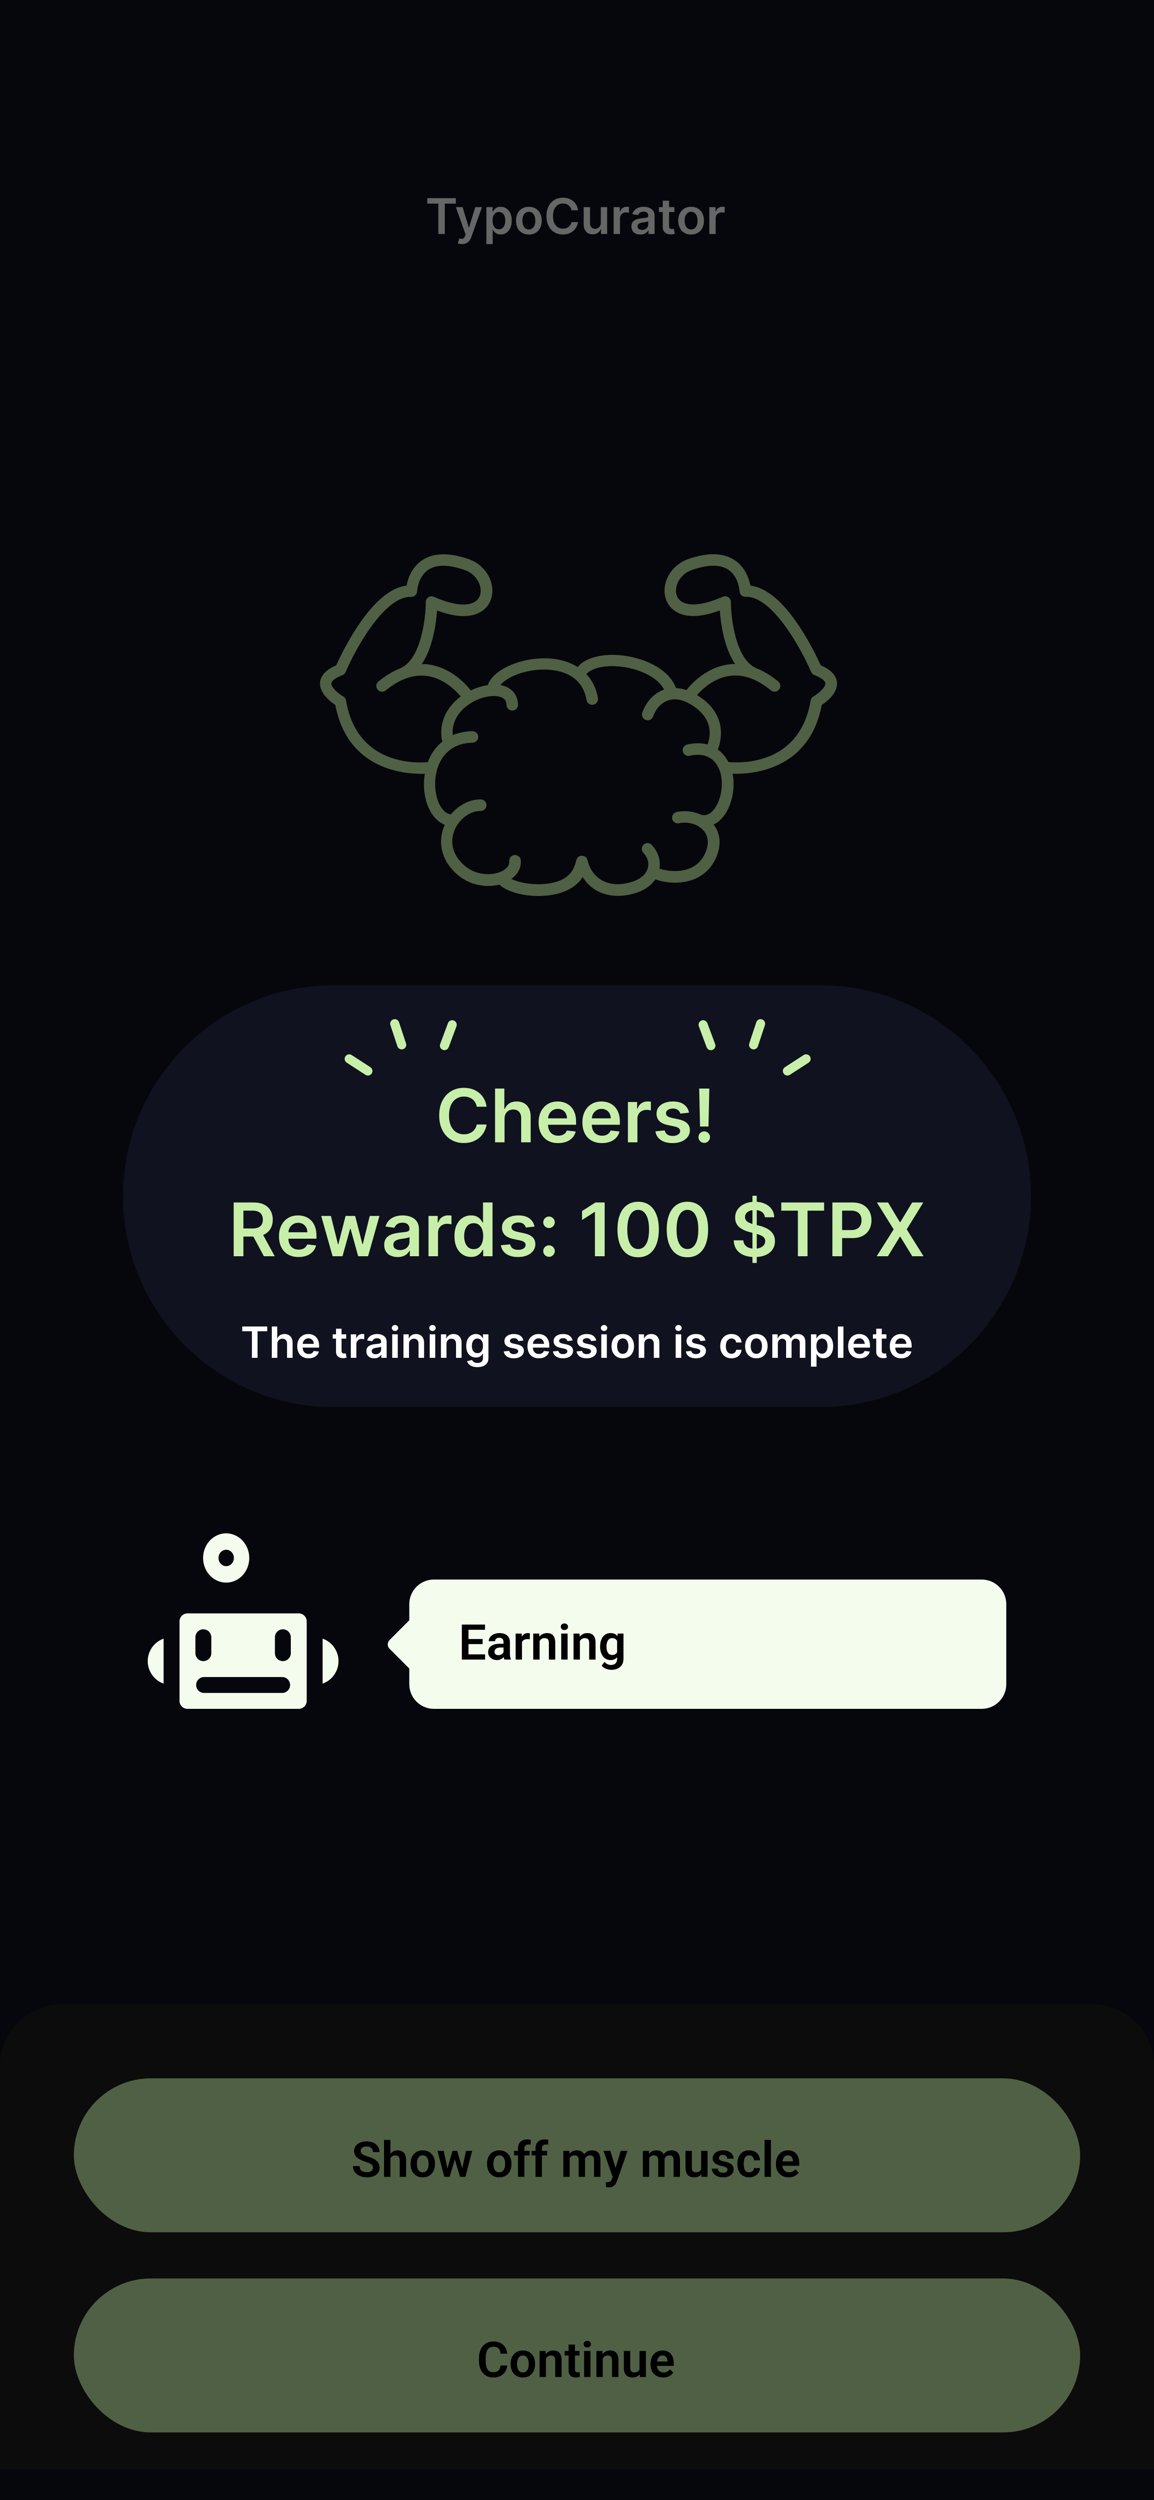 <svg width="375" height="812" viewBox="0 0 375 812" fill="none" xmlns="http://www.w3.org/2000/svg">
<g clip-path="url(#clip0_14356_2167)">
<rect width="375" height="812" fill="#10121F"/>
<path d="M138.847 66.131V64.364H148.131V66.131H144.535V76H142.444V66.131H138.847ZM150.109 79.273C149.828 79.273 149.569 79.25 149.33 79.204C149.095 79.163 148.908 79.114 148.768 79.057L149.245 77.454C149.544 77.542 149.811 77.583 150.046 77.579C150.281 77.576 150.487 77.502 150.665 77.358C150.847 77.218 151.001 76.983 151.126 76.653L151.302 76.182L148.137 67.273H150.319L152.33 73.864H152.421L154.438 67.273H156.626L153.131 77.057C152.969 77.519 152.753 77.915 152.484 78.244C152.215 78.578 151.885 78.831 151.495 79.006C151.109 79.184 150.647 79.273 150.109 79.273ZM158.049 79.273V67.273H160.072V68.716H160.191C160.297 68.504 160.447 68.278 160.64 68.04C160.833 67.797 161.094 67.591 161.424 67.421C161.754 67.246 162.174 67.159 162.685 67.159C163.36 67.159 163.968 67.331 164.509 67.676C165.055 68.017 165.487 68.523 165.805 69.193C166.127 69.86 166.288 70.678 166.288 71.648C166.288 72.606 166.13 73.421 165.816 74.091C165.502 74.761 165.074 75.273 164.532 75.625C163.99 75.977 163.377 76.153 162.691 76.153C162.191 76.153 161.776 76.07 161.447 75.903C161.117 75.737 160.852 75.536 160.651 75.301C160.454 75.062 160.301 74.837 160.191 74.625H160.106V79.273H158.049ZM160.066 71.636C160.066 72.201 160.146 72.695 160.305 73.119C160.468 73.544 160.701 73.875 161.004 74.114C161.31 74.349 161.682 74.466 162.117 74.466C162.572 74.466 162.952 74.345 163.259 74.102C163.566 73.856 163.797 73.521 163.952 73.097C164.112 72.669 164.191 72.182 164.191 71.636C164.191 71.095 164.113 70.614 163.958 70.193C163.803 69.773 163.572 69.443 163.265 69.204C162.958 68.966 162.576 68.847 162.117 68.847C161.678 68.847 161.305 68.962 160.998 69.193C160.691 69.424 160.458 69.748 160.299 70.165C160.144 70.581 160.066 71.072 160.066 71.636ZM171.856 76.171C171.004 76.171 170.265 75.983 169.64 75.608C169.015 75.233 168.53 74.708 168.185 74.034C167.844 73.36 167.674 72.572 167.674 71.671C167.674 70.769 167.844 69.979 168.185 69.301C168.53 68.623 169.015 68.097 169.64 67.722C170.265 67.347 171.004 67.159 171.856 67.159C172.708 67.159 173.447 67.347 174.072 67.722C174.697 68.097 175.18 68.623 175.521 69.301C175.865 69.979 176.038 70.769 176.038 71.671C176.038 72.572 175.865 73.36 175.521 74.034C175.18 74.708 174.697 75.233 174.072 75.608C173.447 75.983 172.708 76.171 171.856 76.171ZM171.867 74.523C172.329 74.523 172.716 74.396 173.026 74.142C173.337 73.885 173.568 73.54 173.719 73.108C173.875 72.676 173.952 72.195 173.952 71.665C173.952 71.131 173.875 70.648 173.719 70.216C173.568 69.78 173.337 69.434 173.026 69.176C172.716 68.919 172.329 68.79 171.867 68.79C171.394 68.79 171 68.919 170.685 69.176C170.375 69.434 170.142 69.78 169.987 70.216C169.835 70.648 169.759 71.131 169.759 71.665C169.759 72.195 169.835 72.676 169.987 73.108C170.142 73.54 170.375 73.885 170.685 74.142C171 74.396 171.394 74.523 171.867 74.523ZM187.835 68.29H185.71C185.649 67.941 185.537 67.633 185.374 67.364C185.211 67.091 185.009 66.86 184.766 66.671C184.524 66.481 184.247 66.339 183.937 66.244C183.63 66.146 183.299 66.097 182.942 66.097C182.31 66.097 181.749 66.256 181.261 66.574C180.772 66.888 180.389 67.35 180.113 67.96C179.836 68.566 179.698 69.307 179.698 70.182C179.698 71.072 179.836 71.822 180.113 72.432C180.393 73.038 180.776 73.496 181.261 73.807C181.749 74.114 182.308 74.267 182.937 74.267C183.285 74.267 183.611 74.222 183.914 74.131C184.221 74.036 184.496 73.898 184.738 73.716C184.984 73.534 185.191 73.311 185.357 73.046C185.528 72.78 185.645 72.477 185.71 72.136L187.835 72.148C187.755 72.701 187.583 73.22 187.317 73.704C187.056 74.189 186.713 74.617 186.289 74.989C185.865 75.356 185.369 75.644 184.8 75.852C184.232 76.057 183.602 76.159 182.908 76.159C181.886 76.159 180.973 75.922 180.17 75.449C179.367 74.975 178.734 74.292 178.272 73.398C177.81 72.504 177.579 71.432 177.579 70.182C177.579 68.928 177.812 67.856 178.278 66.966C178.744 66.072 179.378 65.388 180.181 64.915C180.984 64.441 181.893 64.204 182.908 64.204C183.556 64.204 184.158 64.296 184.715 64.477C185.272 64.659 185.768 64.926 186.204 65.278C186.639 65.627 186.997 66.055 187.278 66.562C187.562 67.066 187.747 67.642 187.835 68.29ZM195.237 72.329V67.273H197.293V76H195.299V74.449H195.208C195.011 74.938 194.687 75.337 194.237 75.648C193.79 75.958 193.238 76.114 192.583 76.114C192.011 76.114 191.505 75.987 191.066 75.733C190.63 75.475 190.29 75.102 190.043 74.614C189.797 74.121 189.674 73.526 189.674 72.829V67.273H191.731V72.511C191.731 73.064 191.882 73.504 192.185 73.829C192.488 74.155 192.886 74.318 193.379 74.318C193.682 74.318 193.975 74.244 194.259 74.097C194.543 73.949 194.776 73.729 194.958 73.438C195.144 73.142 195.237 72.773 195.237 72.329ZM199.408 76V67.273H201.403V68.727H201.494C201.653 68.224 201.925 67.835 202.312 67.562C202.702 67.286 203.147 67.148 203.647 67.148C203.761 67.148 203.888 67.153 204.028 67.165C204.172 67.172 204.291 67.186 204.386 67.204V69.097C204.299 69.066 204.16 69.04 203.971 69.017C203.785 68.99 203.605 68.977 203.431 68.977C203.056 68.977 202.719 69.059 202.42 69.222C202.124 69.381 201.891 69.602 201.721 69.886C201.55 70.171 201.465 70.498 201.465 70.869V76H199.408ZM208.107 76.176C207.554 76.176 207.056 76.078 206.613 75.881C206.174 75.68 205.825 75.385 205.567 74.994C205.314 74.604 205.187 74.123 205.187 73.551C205.187 73.059 205.278 72.651 205.46 72.329C205.641 72.008 205.889 71.75 206.204 71.557C206.518 71.364 206.872 71.218 207.266 71.119C207.664 71.017 208.075 70.943 208.499 70.898C209.011 70.845 209.425 70.797 209.744 70.756C210.062 70.71 210.293 70.642 210.437 70.551C210.585 70.456 210.658 70.311 210.658 70.114V70.079C210.658 69.651 210.531 69.32 210.278 69.085C210.024 68.85 209.658 68.733 209.181 68.733C208.677 68.733 208.278 68.843 207.982 69.062C207.691 69.282 207.494 69.542 207.391 69.841L205.471 69.568C205.622 69.038 205.872 68.595 206.221 68.239C206.569 67.879 206.996 67.61 207.499 67.432C208.003 67.25 208.56 67.159 209.17 67.159C209.59 67.159 210.009 67.208 210.425 67.307C210.842 67.405 211.223 67.568 211.567 67.796C211.912 68.019 212.189 68.324 212.397 68.71C212.609 69.097 212.715 69.579 212.715 70.159V76H210.738V74.801H210.67C210.545 75.044 210.369 75.271 210.141 75.483C209.918 75.691 209.636 75.86 209.295 75.989C208.958 76.114 208.562 76.176 208.107 76.176ZM208.641 74.665C209.054 74.665 209.412 74.583 209.715 74.421C210.018 74.254 210.251 74.034 210.414 73.761C210.581 73.489 210.664 73.191 210.664 72.869V71.841C210.6 71.894 210.49 71.943 210.335 71.989C210.183 72.034 210.013 72.074 209.823 72.108C209.634 72.142 209.446 72.172 209.261 72.199C209.075 72.225 208.914 72.248 208.778 72.267C208.471 72.309 208.196 72.377 207.954 72.472C207.711 72.566 207.52 72.699 207.38 72.869C207.24 73.036 207.17 73.252 207.17 73.517C207.17 73.896 207.308 74.182 207.585 74.375C207.861 74.568 208.213 74.665 208.641 74.665ZM219.141 67.273V68.864H214.124V67.273H219.141ZM215.363 65.182H217.42V73.375C217.42 73.651 217.461 73.864 217.545 74.011C217.632 74.155 217.746 74.254 217.886 74.307C218.026 74.36 218.181 74.386 218.352 74.386C218.48 74.386 218.598 74.377 218.704 74.358C218.814 74.339 218.897 74.322 218.954 74.307L219.3 75.915C219.191 75.953 219.033 75.994 218.829 76.04C218.628 76.085 218.382 76.112 218.09 76.119C217.575 76.135 217.111 76.057 216.698 75.886C216.285 75.712 215.958 75.443 215.715 75.079C215.477 74.716 215.359 74.261 215.363 73.716V65.182ZM224.575 76.171C223.722 76.171 222.984 75.983 222.359 75.608C221.734 75.233 221.249 74.708 220.904 74.034C220.563 73.36 220.393 72.572 220.393 71.671C220.393 70.769 220.563 69.979 220.904 69.301C221.249 68.623 221.734 68.097 222.359 67.722C222.984 67.347 223.722 67.159 224.575 67.159C225.427 67.159 226.165 67.347 226.79 67.722C227.415 68.097 227.898 68.623 228.239 69.301C228.584 69.979 228.756 70.769 228.756 71.671C228.756 72.572 228.584 73.36 228.239 74.034C227.898 74.708 227.415 75.233 226.79 75.608C226.165 75.983 225.427 76.171 224.575 76.171ZM224.586 74.523C225.048 74.523 225.434 74.396 225.745 74.142C226.056 73.885 226.287 73.54 226.438 73.108C226.594 72.676 226.671 72.195 226.671 71.665C226.671 71.131 226.594 70.648 226.438 70.216C226.287 69.78 226.056 69.434 225.745 69.176C225.434 68.919 225.048 68.79 224.586 68.79C224.112 68.79 223.719 68.919 223.404 69.176C223.094 69.434 222.861 69.78 222.705 70.216C222.554 70.648 222.478 71.131 222.478 71.665C222.478 72.195 222.554 72.676 222.705 73.108C222.861 73.54 223.094 73.885 223.404 74.142C223.719 74.396 224.112 74.523 224.586 74.523ZM230.502 76V67.273H232.496V68.727H232.587C232.746 68.224 233.019 67.835 233.406 67.562C233.796 67.286 234.241 67.148 234.741 67.148C234.854 67.148 234.981 67.153 235.121 67.165C235.265 67.172 235.385 67.186 235.479 67.204V69.097C235.392 69.066 235.254 69.04 235.065 69.017C234.879 68.99 234.699 68.977 234.525 68.977C234.15 68.977 233.813 69.059 233.513 69.222C233.218 69.381 232.985 69.602 232.815 69.886C232.644 70.171 232.559 70.498 232.559 70.869V76H230.502Z" fill="white"/>
<g filter="url(#filter0_d_14356_2167)">
<path d="M0 681C0 669.954 8.954 661 20 661H355C366.046 661 375 669.954 375 681V812H0V681Z" fill="#1F1F1F"/>
</g>
<rect x="24" y="740" width="327" height="50" rx="25" fill="#C7EFAA"/>
<path d="M162.656 768.258H164.805C164.748 769.018 164.537 769.693 164.172 770.281C163.808 770.865 163.3 771.323 162.649 771.656C161.998 771.99 161.209 772.156 160.281 772.156C159.568 772.156 158.925 772.031 158.352 771.781C157.784 771.526 157.297 771.164 156.891 770.695C156.49 770.221 156.183 769.654 155.969 768.992C155.755 768.326 155.649 767.578 155.649 766.75V765.883C155.649 765.055 155.758 764.307 155.977 763.641C156.196 762.974 156.508 762.406 156.914 761.938C157.326 761.464 157.818 761.099 158.391 760.844C158.969 760.589 159.615 760.461 160.328 760.461C161.255 760.461 162.039 760.633 162.68 760.977C163.321 761.315 163.818 761.781 164.172 762.375C164.526 762.969 164.74 763.651 164.813 764.422H162.664C162.623 763.943 162.518 763.536 162.352 763.203C162.19 762.87 161.946 762.617 161.617 762.445C161.295 762.268 160.865 762.18 160.328 762.18C159.912 762.18 159.545 762.258 159.227 762.414C158.914 762.57 158.654 762.805 158.446 763.117C158.237 763.424 158.081 763.81 157.977 764.273C157.873 764.732 157.821 765.263 157.821 765.867V766.75C157.821 767.328 157.867 767.846 157.961 768.305C158.055 768.763 158.201 769.151 158.399 769.469C158.597 769.786 158.852 770.029 159.164 770.195C159.477 770.362 159.849 770.445 160.281 770.445C160.808 770.445 161.235 770.362 161.563 770.195C161.896 770.029 162.149 769.784 162.321 769.461C162.498 769.138 162.61 768.737 162.656 768.258ZM165.946 767.859V767.695C165.946 767.076 166.034 766.505 166.211 765.984C166.388 765.458 166.646 765.003 166.985 764.617C167.323 764.232 167.737 763.932 168.227 763.719C168.716 763.5 169.274 763.391 169.899 763.391C170.534 763.391 171.097 763.5 171.586 763.719C172.081 763.932 172.498 764.232 172.836 764.617C173.175 765.003 173.433 765.458 173.61 765.984C173.787 766.505 173.875 767.076 173.875 767.695V767.859C173.875 768.474 173.787 769.044 173.61 769.57C173.433 770.091 173.175 770.547 172.836 770.938C172.498 771.323 172.084 771.622 171.594 771.836C171.104 772.049 170.545 772.156 169.914 772.156C169.289 772.156 168.729 772.049 168.235 771.836C167.74 771.622 167.323 771.323 166.985 770.938C166.646 770.547 166.388 770.091 166.211 769.57C166.034 769.044 165.946 768.474 165.946 767.859ZM168.008 767.695V767.859C168.008 768.229 168.045 768.576 168.117 768.898C168.19 769.221 168.302 769.505 168.453 769.75C168.604 769.995 168.8 770.188 169.039 770.328C169.284 770.464 169.576 770.531 169.914 770.531C170.248 770.531 170.534 770.464 170.774 770.328C171.013 770.188 171.209 769.995 171.36 769.75C171.516 769.505 171.63 769.221 171.703 768.898C171.776 768.576 171.813 768.229 171.813 767.859V767.695C171.813 767.331 171.776 766.99 171.703 766.672C171.63 766.349 171.516 766.065 171.36 765.82C171.209 765.57 171.011 765.375 170.766 765.234C170.526 765.089 170.237 765.016 169.899 765.016C169.565 765.016 169.279 765.089 169.039 765.234C168.8 765.375 168.604 765.57 168.453 765.82C168.302 766.065 168.19 766.349 168.117 766.672C168.045 766.99 168.008 767.331 168.008 767.695ZM177.399 765.352V772H175.336V763.547H177.274L177.399 765.352ZM177.071 767.469H176.461C176.466 766.854 176.55 766.297 176.711 765.797C176.873 765.297 177.099 764.867 177.391 764.508C177.688 764.148 178.039 763.872 178.446 763.68C178.852 763.487 179.305 763.391 179.805 763.391C180.211 763.391 180.578 763.448 180.906 763.562C181.235 763.677 181.516 763.859 181.75 764.109C181.99 764.359 182.172 764.688 182.297 765.094C182.427 765.495 182.492 765.99 182.492 766.578V772H180.414V766.562C180.414 766.177 180.357 765.872 180.242 765.648C180.133 765.424 179.972 765.266 179.758 765.172C179.55 765.078 179.292 765.031 178.985 765.031C178.667 765.031 178.388 765.096 178.149 765.227C177.914 765.352 177.716 765.526 177.555 765.75C177.399 765.974 177.279 766.232 177.196 766.523C177.112 766.815 177.071 767.13 177.071 767.469ZM188.313 763.547V765.031H183.469V763.547H188.313ZM184.766 761.469H186.836V769.562C186.836 769.812 186.87 770.005 186.938 770.141C187.005 770.276 187.107 770.367 187.242 770.414C187.378 770.461 187.539 770.484 187.727 770.484C187.862 770.484 187.987 770.477 188.102 770.461C188.216 770.445 188.313 770.43 188.391 770.414L188.399 771.961C188.227 772.018 188.031 772.065 187.813 772.102C187.599 772.138 187.357 772.156 187.086 772.156C186.623 772.156 186.216 772.078 185.867 771.922C185.518 771.76 185.248 771.503 185.055 771.148C184.862 770.789 184.766 770.315 184.766 769.727V761.469ZM191.875 763.547V772H189.805V763.547H191.875ZM189.664 761.336C189.664 761.029 189.768 760.773 189.977 760.57C190.19 760.367 190.477 760.266 190.836 760.266C191.196 760.266 191.479 760.367 191.688 760.57C191.901 760.773 192.008 761.029 192.008 761.336C192.008 761.638 191.901 761.891 191.688 762.094C191.479 762.297 191.196 762.398 190.836 762.398C190.477 762.398 190.19 762.297 189.977 762.094C189.768 761.891 189.664 761.638 189.664 761.336ZM195.867 765.352V772H193.805V763.547H195.742L195.867 765.352ZM195.539 767.469H194.93C194.935 766.854 195.018 766.297 195.18 765.797C195.341 765.297 195.568 764.867 195.86 764.508C196.156 764.148 196.508 763.872 196.914 763.68C197.321 763.487 197.774 763.391 198.274 763.391C198.68 763.391 199.047 763.448 199.375 763.562C199.703 763.677 199.985 763.859 200.219 764.109C200.459 764.359 200.641 764.688 200.766 765.094C200.896 765.495 200.961 765.99 200.961 766.578V772H198.883V766.562C198.883 766.177 198.826 765.872 198.711 765.648C198.602 765.424 198.44 765.266 198.227 765.172C198.018 765.078 197.761 765.031 197.453 765.031C197.136 765.031 196.857 765.096 196.617 765.227C196.383 765.352 196.185 765.526 196.024 765.75C195.867 765.974 195.748 766.232 195.664 766.523C195.581 766.815 195.539 767.13 195.539 767.469ZM207.813 769.992V763.547H209.891V772H207.938L207.813 769.992ZM208.078 768.242L208.719 768.227C208.719 768.794 208.656 769.318 208.531 769.797C208.406 770.276 208.211 770.693 207.946 771.047C207.685 771.396 207.354 771.669 206.953 771.867C206.552 772.06 206.078 772.156 205.531 772.156C205.115 772.156 204.735 772.099 204.391 771.984C204.047 771.865 203.75 771.68 203.5 771.43C203.255 771.174 203.065 770.849 202.93 770.453C202.795 770.052 202.727 769.57 202.727 769.008V763.547H204.789V769.023C204.789 769.305 204.821 769.539 204.883 769.727C204.951 769.914 205.042 770.068 205.156 770.188C205.276 770.302 205.414 770.385 205.571 770.438C205.732 770.484 205.904 770.508 206.086 770.508C206.586 770.508 206.979 770.409 207.266 770.211C207.558 770.008 207.766 769.737 207.891 769.398C208.016 769.055 208.078 768.669 208.078 768.242ZM215.516 772.156C214.875 772.156 214.3 772.052 213.789 771.844C213.279 771.635 212.844 771.346 212.485 770.977C212.13 770.602 211.857 770.167 211.664 769.672C211.477 769.172 211.383 768.635 211.383 768.062V767.75C211.383 767.099 211.477 766.508 211.664 765.977C211.852 765.44 212.117 764.979 212.461 764.594C212.805 764.208 213.216 763.911 213.696 763.703C214.175 763.495 214.703 763.391 215.281 763.391C215.88 763.391 216.409 763.492 216.867 763.695C217.326 763.893 217.709 764.174 218.016 764.539C218.323 764.904 218.555 765.341 218.711 765.852C218.867 766.357 218.946 766.917 218.946 767.531V768.398H212.321V766.977H216.914V766.82C216.904 766.492 216.841 766.193 216.727 765.922C216.612 765.646 216.435 765.427 216.196 765.266C215.956 765.099 215.646 765.016 215.266 765.016C214.959 765.016 214.69 765.083 214.461 765.219C214.237 765.349 214.05 765.536 213.899 765.781C213.753 766.021 213.643 766.307 213.571 766.641C213.498 766.974 213.461 767.344 213.461 767.75V768.062C213.461 768.417 213.508 768.745 213.602 769.047C213.701 769.349 213.844 769.612 214.031 769.836C214.224 770.055 214.453 770.227 214.719 770.352C214.99 770.471 215.297 770.531 215.641 770.531C216.073 770.531 216.464 770.448 216.813 770.281C217.167 770.109 217.474 769.857 217.735 769.523L218.774 770.602C218.597 770.862 218.357 771.112 218.055 771.352C217.758 771.591 217.399 771.786 216.977 771.938C216.555 772.083 216.068 772.156 215.516 772.156Z" fill="black"/>
<rect x="24" y="675" width="327" height="50" rx="25" fill="#C7EFAA"/>
<path d="M121.188 704.047C121.188 703.828 121.154 703.633 121.086 703.461C121.024 703.284 120.906 703.125 120.735 702.984C120.568 702.839 120.331 702.698 120.024 702.562C119.722 702.422 119.331 702.276 118.852 702.125C118.321 701.958 117.826 701.771 117.367 701.562C116.909 701.354 116.505 701.112 116.156 700.836C115.813 700.56 115.545 700.242 115.352 699.883C115.159 699.518 115.063 699.096 115.063 698.617C115.063 698.148 115.162 697.721 115.36 697.336C115.563 696.951 115.849 696.62 116.219 696.344C116.589 696.062 117.024 695.846 117.524 695.695C118.029 695.544 118.586 695.469 119.196 695.469C120.039 695.469 120.768 695.622 121.383 695.93C122.003 696.237 122.482 696.654 122.821 697.18C123.159 697.706 123.328 698.297 123.328 698.953H121.188C121.188 698.599 121.112 698.286 120.961 698.016C120.815 697.745 120.591 697.531 120.289 697.375C119.992 697.219 119.617 697.141 119.164 697.141C118.727 697.141 118.362 697.206 118.071 697.336C117.784 697.466 117.568 697.643 117.422 697.867C117.281 698.091 117.211 698.341 117.211 698.617C117.211 698.826 117.261 699.013 117.36 699.18C117.459 699.341 117.607 699.495 117.805 699.641C118.003 699.781 118.248 699.914 118.539 700.039C118.836 700.159 119.18 700.279 119.571 700.398C120.196 700.586 120.742 700.794 121.211 701.023C121.685 701.253 122.078 701.513 122.391 701.805C122.709 702.096 122.946 702.424 123.102 702.789C123.263 703.154 123.344 703.568 123.344 704.031C123.344 704.521 123.248 704.958 123.055 705.344C122.862 705.729 122.586 706.057 122.227 706.328C121.867 706.599 121.435 706.805 120.93 706.945C120.43 707.086 119.87 707.156 119.25 707.156C118.698 707.156 118.151 707.083 117.61 706.938C117.073 706.786 116.586 706.562 116.149 706.266C115.711 705.964 115.362 705.583 115.102 705.125C114.841 704.661 114.711 704.12 114.711 703.5H116.867C116.867 703.859 116.925 704.167 117.039 704.422C117.159 704.672 117.326 704.878 117.539 705.039C117.758 705.195 118.013 705.31 118.305 705.383C118.597 705.456 118.912 705.492 119.25 705.492C119.688 705.492 120.047 705.432 120.328 705.312C120.615 705.188 120.828 705.016 120.969 704.797C121.115 704.578 121.188 704.328 121.188 704.047ZM126.867 695V707H124.797V695H126.867ZM126.539 702.469H125.93C125.93 701.88 126.008 701.339 126.164 700.844C126.321 700.349 126.542 699.919 126.828 699.555C127.115 699.185 127.456 698.898 127.852 698.695C128.253 698.492 128.696 698.391 129.18 698.391C129.597 698.391 129.974 698.451 130.313 698.57C130.656 698.685 130.951 698.87 131.196 699.125C131.44 699.38 131.628 699.714 131.758 700.125C131.893 700.531 131.961 701.026 131.961 701.609V707H129.883V701.594C129.883 701.203 129.826 700.896 129.711 700.672C129.597 700.443 129.433 700.279 129.219 700.18C129.011 700.081 128.753 700.031 128.446 700.031C128.112 700.031 127.826 700.096 127.586 700.227C127.347 700.352 127.149 700.526 126.992 700.75C126.841 700.974 126.727 701.232 126.649 701.523C126.576 701.815 126.539 702.13 126.539 702.469ZM133.414 702.859V702.695C133.414 702.076 133.503 701.505 133.68 700.984C133.857 700.458 134.115 700.003 134.453 699.617C134.792 699.232 135.206 698.932 135.696 698.719C136.185 698.5 136.742 698.391 137.367 698.391C138.003 698.391 138.565 698.5 139.055 698.719C139.55 698.932 139.966 699.232 140.305 699.617C140.643 700.003 140.901 700.458 141.078 700.984C141.255 701.505 141.344 702.076 141.344 702.695V702.859C141.344 703.474 141.255 704.044 141.078 704.57C140.901 705.091 140.643 705.547 140.305 705.938C139.966 706.323 139.552 706.622 139.063 706.836C138.573 707.049 138.013 707.156 137.383 707.156C136.758 707.156 136.198 707.049 135.703 706.836C135.209 706.622 134.792 706.323 134.453 705.938C134.115 705.547 133.857 705.091 133.68 704.57C133.503 704.044 133.414 703.474 133.414 702.859ZM135.477 702.695V702.859C135.477 703.229 135.513 703.576 135.586 703.898C135.659 704.221 135.771 704.505 135.922 704.75C136.073 704.995 136.268 705.188 136.508 705.328C136.753 705.464 137.045 705.531 137.383 705.531C137.716 705.531 138.003 705.464 138.242 705.328C138.482 705.188 138.677 704.995 138.828 704.75C138.985 704.505 139.099 704.221 139.172 703.898C139.245 703.576 139.281 703.229 139.281 702.859V702.695C139.281 702.331 139.245 701.99 139.172 701.672C139.099 701.349 138.985 701.065 138.828 700.82C138.677 700.57 138.479 700.375 138.235 700.234C137.995 700.089 137.706 700.016 137.367 700.016C137.034 700.016 136.748 700.089 136.508 700.234C136.268 700.375 136.073 700.57 135.922 700.82C135.771 701.065 135.659 701.349 135.586 701.672C135.513 701.99 135.477 702.331 135.477 702.695ZM145.196 704.969L147.047 698.547H148.36L147.969 700.766L146.102 707H144.969L145.196 704.969ZM144.172 698.547L145.563 704.984L145.688 707H144.383L142.164 698.547H144.172ZM150.078 704.891L151.438 698.547H153.438L151.235 707H149.93L150.078 704.891ZM148.563 698.547L150.399 704.906L150.641 707H149.508L147.625 700.766L147.242 698.547H148.563ZM158.274 702.859V702.695C158.274 702.076 158.362 701.505 158.539 700.984C158.716 700.458 158.974 700.003 159.313 699.617C159.651 699.232 160.065 698.932 160.555 698.719C161.045 698.5 161.602 698.391 162.227 698.391C162.862 698.391 163.425 698.5 163.914 698.719C164.409 698.932 164.826 699.232 165.164 699.617C165.503 700.003 165.761 700.458 165.938 700.984C166.115 701.505 166.203 702.076 166.203 702.695V702.859C166.203 703.474 166.115 704.044 165.938 704.57C165.761 705.091 165.503 705.547 165.164 705.938C164.826 706.323 164.412 706.622 163.922 706.836C163.433 707.049 162.873 707.156 162.242 707.156C161.617 707.156 161.058 707.049 160.563 706.836C160.068 706.622 159.651 706.323 159.313 705.938C158.974 705.547 158.716 705.091 158.539 704.57C158.362 704.044 158.274 703.474 158.274 702.859ZM160.336 702.695V702.859C160.336 703.229 160.373 703.576 160.446 703.898C160.518 704.221 160.63 704.505 160.781 704.75C160.933 704.995 161.128 705.188 161.367 705.328C161.612 705.464 161.904 705.531 162.242 705.531C162.576 705.531 162.862 705.464 163.102 705.328C163.341 705.188 163.537 704.995 163.688 704.75C163.844 704.505 163.959 704.221 164.031 703.898C164.104 703.576 164.141 703.229 164.141 702.859V702.695C164.141 702.331 164.104 701.99 164.031 701.672C163.959 701.349 163.844 701.065 163.688 700.82C163.537 700.57 163.339 700.375 163.094 700.234C162.854 700.089 162.565 700.016 162.227 700.016C161.893 700.016 161.607 700.089 161.367 700.234C161.128 700.375 160.933 700.57 160.781 700.82C160.63 701.065 160.518 701.349 160.446 701.672C160.373 701.99 160.336 702.331 160.336 702.695ZM170.406 707H168.328V697.766C168.328 697.13 168.451 696.596 168.696 696.164C168.94 695.727 169.289 695.396 169.742 695.172C170.196 694.948 170.729 694.836 171.344 694.836C171.547 694.836 171.74 694.849 171.922 694.875C172.11 694.901 172.295 694.938 172.477 694.984L172.438 696.555C172.339 696.529 172.229 696.51 172.11 696.5C171.995 696.49 171.867 696.484 171.727 696.484C171.446 696.484 171.206 696.534 171.008 696.633C170.81 696.732 170.659 696.878 170.555 697.07C170.456 697.258 170.406 697.49 170.406 697.766V707ZM172.117 698.547V700.031H167.055V698.547H172.117ZM176.094 707H174.016V697.766C174.016 697.13 174.138 696.596 174.383 696.164C174.628 695.727 174.977 695.396 175.43 695.172C175.883 694.948 176.417 694.836 177.031 694.836C177.235 694.836 177.427 694.849 177.61 694.875C177.797 694.901 177.982 694.938 178.164 694.984L178.125 696.555C178.026 696.529 177.917 696.51 177.797 696.5C177.683 696.49 177.555 696.484 177.414 696.484C177.133 696.484 176.893 696.534 176.696 696.633C176.498 696.732 176.347 696.878 176.242 697.07C176.143 697.258 176.094 697.49 176.094 697.766V707ZM177.805 698.547V700.031H172.742V698.547H177.805ZM185.117 700.281V707H183.055V698.547H185L185.117 700.281ZM184.813 702.469H184.18C184.18 701.88 184.25 701.339 184.391 700.844C184.537 700.349 184.75 699.919 185.031 699.555C185.313 699.185 185.659 698.898 186.071 698.695C186.487 698.492 186.969 698.391 187.516 698.391C187.896 698.391 188.245 698.448 188.563 698.562C188.88 698.672 189.154 698.846 189.383 699.086C189.617 699.32 189.797 699.628 189.922 700.008C190.047 700.383 190.11 700.833 190.11 701.359V707H188.047V701.57C188.047 701.174 187.99 700.865 187.875 700.641C187.766 700.417 187.607 700.26 187.399 700.172C187.19 700.078 186.94 700.031 186.649 700.031C186.326 700.031 186.047 700.096 185.813 700.227C185.584 700.352 185.393 700.526 185.242 700.75C185.097 700.974 184.987 701.232 184.914 701.523C184.847 701.815 184.813 702.13 184.813 702.469ZM189.953 702.086L189.102 702.242C189.107 701.711 189.18 701.214 189.321 700.75C189.461 700.281 189.667 699.872 189.938 699.523C190.214 699.169 190.555 698.893 190.961 698.695C191.373 698.492 191.847 698.391 192.383 698.391C192.8 698.391 193.175 698.451 193.508 698.57C193.847 698.685 194.136 698.87 194.375 699.125C194.615 699.375 194.797 699.701 194.922 700.102C195.052 700.503 195.117 700.992 195.117 701.57V707H193.039V701.562C193.039 701.151 192.982 700.836 192.867 700.617C192.758 700.398 192.599 700.247 192.391 700.164C192.183 700.076 191.938 700.031 191.656 700.031C191.37 700.031 191.12 700.086 190.906 700.195C190.698 700.299 190.521 700.445 190.375 700.633C190.235 700.82 190.128 701.039 190.055 701.289C189.987 701.534 189.953 701.799 189.953 702.086ZM199.446 706.062L201.711 698.547H203.922L200.531 708.281C200.453 708.49 200.352 708.716 200.227 708.961C200.107 709.206 199.946 709.438 199.742 709.656C199.539 709.88 199.284 710.062 198.977 710.203C198.675 710.344 198.308 710.414 197.875 710.414C197.688 710.414 197.521 710.401 197.375 710.375C197.229 710.349 197.076 710.315 196.914 710.273V708.727C196.966 708.732 197.026 708.734 197.094 708.734C197.167 708.74 197.229 708.742 197.281 708.742C197.584 708.742 197.834 708.706 198.031 708.633C198.229 708.565 198.388 708.453 198.508 708.297C198.633 708.146 198.737 707.948 198.821 707.703L199.446 706.062ZM198.328 698.547L200.242 704.773L200.578 706.953L199.156 707.211L196.102 698.547H198.328ZM210.961 700.281V707H208.899V698.547H210.844L210.961 700.281ZM210.656 702.469H210.024C210.024 701.88 210.094 701.339 210.235 700.844C210.38 700.349 210.594 699.919 210.875 699.555C211.156 699.185 211.503 698.898 211.914 698.695C212.331 698.492 212.813 698.391 213.36 698.391C213.74 698.391 214.089 698.448 214.406 698.562C214.724 698.672 214.998 698.846 215.227 699.086C215.461 699.32 215.641 699.628 215.766 700.008C215.891 700.383 215.953 700.833 215.953 701.359V707H213.891V701.57C213.891 701.174 213.834 700.865 213.719 700.641C213.61 700.417 213.451 700.26 213.242 700.172C213.034 700.078 212.784 700.031 212.492 700.031C212.17 700.031 211.891 700.096 211.656 700.227C211.427 700.352 211.237 700.526 211.086 700.75C210.94 700.974 210.831 701.232 210.758 701.523C210.69 701.815 210.656 702.13 210.656 702.469ZM215.797 702.086L214.946 702.242C214.951 701.711 215.024 701.214 215.164 700.75C215.305 700.281 215.511 699.872 215.781 699.523C216.058 699.169 216.399 698.893 216.805 698.695C217.216 698.492 217.69 698.391 218.227 698.391C218.643 698.391 219.018 698.451 219.352 698.57C219.69 698.685 219.979 698.87 220.219 699.125C220.459 699.375 220.641 699.701 220.766 700.102C220.896 700.503 220.961 700.992 220.961 701.57V707H218.883V701.562C218.883 701.151 218.826 700.836 218.711 700.617C218.602 700.398 218.443 700.247 218.235 700.164C218.026 700.076 217.781 700.031 217.5 700.031C217.214 700.031 216.964 700.086 216.75 700.195C216.542 700.299 216.365 700.445 216.219 700.633C216.078 700.82 215.972 701.039 215.899 701.289C215.831 701.534 215.797 701.799 215.797 702.086ZM227.844 704.992V698.547H229.922V707H227.969L227.844 704.992ZM228.11 703.242L228.75 703.227C228.75 703.794 228.688 704.318 228.563 704.797C228.438 705.276 228.242 705.693 227.977 706.047C227.716 706.396 227.386 706.669 226.985 706.867C226.584 707.06 226.11 707.156 225.563 707.156C225.146 707.156 224.766 707.099 224.422 706.984C224.078 706.865 223.781 706.68 223.531 706.43C223.287 706.174 223.097 705.849 222.961 705.453C222.826 705.052 222.758 704.57 222.758 704.008V698.547H224.821V704.023C224.821 704.305 224.852 704.539 224.914 704.727C224.982 704.914 225.073 705.068 225.188 705.188C225.308 705.302 225.446 705.385 225.602 705.438C225.763 705.484 225.935 705.508 226.117 705.508C226.617 705.508 227.011 705.409 227.297 705.211C227.589 705.008 227.797 704.737 227.922 704.398C228.047 704.055 228.11 703.669 228.11 703.242ZM236.399 704.688C236.399 704.51 236.352 704.352 236.258 704.211C236.164 704.07 235.987 703.943 235.727 703.828C235.472 703.708 235.097 703.596 234.602 703.492C234.164 703.398 233.761 703.281 233.391 703.141C233.021 703 232.703 702.831 232.438 702.633C232.172 702.43 231.964 702.193 231.813 701.922C231.667 701.646 231.594 701.328 231.594 700.969C231.594 700.62 231.67 700.292 231.821 699.984C231.972 699.672 232.19 699.398 232.477 699.164C232.763 698.924 233.112 698.737 233.524 698.602C233.935 698.461 234.399 698.391 234.914 698.391C235.633 698.391 236.25 698.508 236.766 698.742C237.287 698.977 237.685 699.299 237.961 699.711C238.237 700.117 238.375 700.576 238.375 701.086H236.313C236.313 700.862 236.261 700.659 236.156 700.477C236.058 700.294 235.904 700.148 235.696 700.039C235.487 699.924 235.224 699.867 234.906 699.867C234.62 699.867 234.378 699.914 234.18 700.008C233.987 700.102 233.841 700.224 233.742 700.375C233.643 700.526 233.594 700.693 233.594 700.875C233.594 701.01 233.62 701.133 233.672 701.242C233.729 701.346 233.821 701.443 233.946 701.531C234.071 701.62 234.24 701.701 234.453 701.773C234.672 701.846 234.94 701.917 235.258 701.984C235.888 702.109 236.438 702.276 236.906 702.484C237.38 702.688 237.75 702.958 238.016 703.297C238.281 703.635 238.414 704.068 238.414 704.594C238.414 704.969 238.334 705.312 238.172 705.625C238.011 705.932 237.776 706.201 237.469 706.43C237.162 706.659 236.795 706.839 236.367 706.969C235.94 707.094 235.459 707.156 234.922 707.156C234.146 707.156 233.49 707.018 232.953 706.742C232.417 706.461 232.011 706.107 231.735 705.68C231.459 705.247 231.321 704.799 231.321 704.336H233.297C233.313 704.664 233.401 704.927 233.563 705.125C233.724 705.323 233.927 705.466 234.172 705.555C234.422 705.638 234.685 705.68 234.961 705.68C235.274 705.68 235.537 705.638 235.75 705.555C235.964 705.466 236.125 705.349 236.235 705.203C236.344 705.052 236.399 704.88 236.399 704.688ZM243.453 705.531C243.745 705.531 244.005 705.474 244.235 705.359C244.464 705.245 244.646 705.083 244.781 704.875C244.922 704.667 244.998 704.424 245.008 704.148H246.953C246.943 704.721 246.781 705.234 246.469 705.688C246.156 706.141 245.74 706.5 245.219 706.766C244.703 707.026 244.125 707.156 243.485 707.156C242.834 707.156 242.266 707.047 241.781 706.828C241.297 706.609 240.893 706.305 240.571 705.914C240.253 705.523 240.013 705.07 239.852 704.555C239.696 704.039 239.617 703.487 239.617 702.898V702.648C239.617 702.06 239.696 701.508 239.852 700.992C240.013 700.477 240.253 700.023 240.571 699.633C240.893 699.242 241.297 698.938 241.781 698.719C242.266 698.5 242.831 698.391 243.477 698.391C244.159 698.391 244.758 698.523 245.274 698.789C245.795 699.055 246.201 699.43 246.492 699.914C246.789 700.398 246.943 700.969 246.953 701.625H245.008C244.998 701.323 244.93 701.052 244.805 700.812C244.68 700.573 244.503 700.38 244.274 700.234C244.045 700.089 243.766 700.016 243.438 700.016C243.089 700.016 242.797 700.089 242.563 700.234C242.334 700.38 242.154 700.581 242.024 700.836C241.899 701.086 241.81 701.367 241.758 701.68C241.711 701.987 241.688 702.31 241.688 702.648V702.898C241.688 703.242 241.711 703.57 241.758 703.883C241.81 704.195 241.899 704.477 242.024 704.727C242.154 704.971 242.334 705.167 242.563 705.312C242.797 705.458 243.094 705.531 243.453 705.531ZM250.516 695V707H248.446V695H250.516ZM256.281 707.156C255.641 707.156 255.065 707.052 254.555 706.844C254.045 706.635 253.61 706.346 253.25 705.977C252.896 705.602 252.623 705.167 252.43 704.672C252.242 704.172 252.149 703.635 252.149 703.062V702.75C252.149 702.099 252.242 701.508 252.43 700.977C252.617 700.44 252.883 699.979 253.227 699.594C253.571 699.208 253.982 698.911 254.461 698.703C254.94 698.495 255.469 698.391 256.047 698.391C256.646 698.391 257.175 698.492 257.633 698.695C258.091 698.893 258.474 699.174 258.781 699.539C259.089 699.904 259.321 700.341 259.477 700.852C259.633 701.357 259.711 701.917 259.711 702.531V703.398H253.086V701.977H257.68V701.82C257.67 701.492 257.607 701.193 257.492 700.922C257.378 700.646 257.201 700.427 256.961 700.266C256.722 700.099 256.412 700.016 256.031 700.016C255.724 700.016 255.456 700.083 255.227 700.219C255.003 700.349 254.815 700.536 254.664 700.781C254.518 701.021 254.409 701.307 254.336 701.641C254.263 701.974 254.227 702.344 254.227 702.75V703.062C254.227 703.417 254.274 703.745 254.367 704.047C254.466 704.349 254.61 704.612 254.797 704.836C254.99 705.055 255.219 705.227 255.485 705.352C255.755 705.471 256.063 705.531 256.406 705.531C256.839 705.531 257.229 705.448 257.578 705.281C257.933 705.109 258.24 704.857 258.5 704.523L259.539 705.602C259.362 705.862 259.123 706.112 258.821 706.352C258.524 706.591 258.164 706.786 257.742 706.938C257.321 707.083 256.834 707.156 256.281 707.156Z" fill="black"/>
<path d="M75.936 408V390.545H82.482C83.823 390.545 84.948 390.778 85.857 391.244C86.772 391.71 87.462 392.364 87.928 393.205C88.4 394.04 88.635 395.014 88.635 396.128C88.635 397.247 88.397 398.219 87.919 399.043C87.448 399.861 86.752 400.494 85.831 400.943C84.911 401.386 83.78 401.608 82.439 401.608H77.777V398.983H82.013C82.797 398.983 83.439 398.875 83.939 398.659C84.439 398.437 84.809 398.116 85.047 397.696C85.291 397.27 85.414 396.747 85.414 396.128C85.414 395.509 85.291 394.98 85.047 394.543C84.803 394.099 84.431 393.764 83.931 393.537C83.431 393.304 82.786 393.188 81.996 393.188H79.098V408H75.936ZM84.954 400.091L89.275 408H85.746L81.502 400.091H84.954ZM97.017 408.256C95.705 408.256 94.571 407.983 93.617 407.438C92.668 406.886 91.938 406.108 91.427 405.102C90.915 404.091 90.659 402.901 90.659 401.531C90.659 400.185 90.915 399.003 91.427 397.986C91.944 396.963 92.665 396.168 93.591 395.599C94.517 395.026 95.606 394.739 96.856 394.739C97.662 394.739 98.424 394.869 99.14 395.131C99.861 395.386 100.498 395.784 101.049 396.324C101.605 396.864 102.043 397.551 102.361 398.386C102.679 399.216 102.838 400.205 102.838 401.352V402.298H92.108V400.219H99.881C99.875 399.628 99.748 399.102 99.498 398.642C99.248 398.176 98.898 397.81 98.449 397.543C98.006 397.276 97.489 397.142 96.898 397.142C96.267 397.142 95.713 397.295 95.236 397.602C94.759 397.903 94.387 398.301 94.12 398.795C93.858 399.284 93.725 399.821 93.719 400.406V402.222C93.719 402.983 93.858 403.636 94.137 404.182C94.415 404.722 94.804 405.136 95.304 405.426C95.804 405.71 96.39 405.852 97.06 405.852C97.509 405.852 97.915 405.79 98.279 405.665C98.642 405.534 98.958 405.344 99.225 405.094C99.492 404.844 99.694 404.534 99.83 404.165L102.711 404.489C102.529 405.25 102.182 405.915 101.671 406.483C101.165 407.045 100.517 407.483 99.728 407.795C98.938 408.102 98.034 408.256 97.017 408.256ZM108.08 408L104.381 394.909H107.526L109.827 404.114H109.946L112.299 394.909H115.409L117.762 404.062H117.89L120.157 394.909H123.31L119.603 408H116.39L113.935 399.153H113.756L111.301 408H108.08ZM129.231 408.264C128.402 408.264 127.654 408.116 126.99 407.821C126.331 407.52 125.808 407.077 125.422 406.491C125.041 405.906 124.85 405.185 124.85 404.327C124.85 403.588 124.987 402.977 125.26 402.494C125.532 402.011 125.904 401.625 126.376 401.335C126.848 401.045 127.379 400.827 127.97 400.679C128.566 400.526 129.183 400.415 129.819 400.347C130.586 400.267 131.208 400.196 131.686 400.134C132.163 400.065 132.51 399.963 132.725 399.827C132.947 399.685 133.058 399.466 133.058 399.17V399.119C133.058 398.477 132.868 397.98 132.487 397.628C132.106 397.276 131.558 397.099 130.842 397.099C130.086 397.099 129.487 397.264 129.044 397.594C128.606 397.923 128.311 398.312 128.157 398.761L125.277 398.352C125.504 397.557 125.879 396.892 126.402 396.358C126.924 395.818 127.564 395.415 128.319 395.148C129.075 394.875 129.91 394.739 130.825 394.739C131.456 394.739 132.083 394.812 132.708 394.96C133.333 395.108 133.904 395.352 134.422 395.693C134.939 396.028 135.353 396.486 135.666 397.065C135.984 397.645 136.143 398.369 136.143 399.239V408H133.177V406.202H133.075C132.887 406.565 132.623 406.906 132.282 407.224C131.947 407.537 131.524 407.79 131.012 407.983C130.507 408.17 129.913 408.264 129.231 408.264ZM130.032 405.997C130.652 405.997 131.189 405.875 131.643 405.631C132.098 405.381 132.447 405.051 132.691 404.642C132.941 404.233 133.066 403.787 133.066 403.304V401.761C132.97 401.841 132.805 401.915 132.572 401.983C132.345 402.051 132.089 402.111 131.805 402.162C131.521 402.213 131.24 402.259 130.961 402.298C130.683 402.338 130.441 402.372 130.237 402.401C129.777 402.463 129.365 402.565 129.001 402.707C128.637 402.849 128.35 403.048 128.14 403.304C127.93 403.554 127.825 403.878 127.825 404.276C127.825 404.844 128.032 405.273 128.447 405.562C128.862 405.852 129.39 405.997 130.032 405.997ZM139.245 408V394.909H142.237V397.091H142.373C142.612 396.335 143.021 395.753 143.6 395.344C144.186 394.929 144.853 394.722 145.603 394.722C145.774 394.722 145.964 394.73 146.174 394.747C146.39 394.759 146.569 394.778 146.711 394.807V397.645C146.581 397.599 146.373 397.56 146.089 397.526C145.811 397.486 145.541 397.466 145.279 397.466C144.717 397.466 144.211 397.588 143.762 397.832C143.319 398.071 142.97 398.403 142.714 398.83C142.458 399.256 142.331 399.747 142.331 400.304V408H139.245ZM153.08 408.23C152.051 408.23 151.131 407.966 150.319 407.438C149.506 406.909 148.864 406.142 148.392 405.136C147.921 404.131 147.685 402.909 147.685 401.472C147.685 400.017 147.924 398.79 148.401 397.79C148.884 396.784 149.534 396.026 150.353 395.514C151.171 394.997 152.083 394.739 153.088 394.739C153.855 394.739 154.486 394.869 154.98 395.131C155.475 395.386 155.867 395.696 156.157 396.06C156.446 396.418 156.671 396.756 156.83 397.074H156.958V390.545H160.051V408H157.017V405.938H156.83C156.671 406.256 156.441 406.594 156.14 406.952C155.838 407.304 155.441 407.605 154.946 407.855C154.452 408.105 153.83 408.23 153.08 408.23ZM153.941 405.699C154.594 405.699 155.151 405.523 155.611 405.17C156.071 404.812 156.421 404.315 156.659 403.679C156.898 403.043 157.017 402.301 157.017 401.455C157.017 400.608 156.898 399.872 156.659 399.247C156.426 398.622 156.08 398.136 155.62 397.79C155.165 397.443 154.605 397.27 153.941 397.27C153.253 397.27 152.679 397.449 152.219 397.807C151.759 398.165 151.412 398.659 151.179 399.29C150.946 399.92 150.83 400.642 150.83 401.455C150.83 402.273 150.946 403.003 151.179 403.645C151.418 404.281 151.767 404.784 152.228 405.153C152.694 405.517 153.265 405.699 153.941 405.699ZM173.686 398.369L170.873 398.676C170.794 398.392 170.654 398.125 170.456 397.875C170.262 397.625 170.001 397.423 169.672 397.27C169.342 397.116 168.939 397.04 168.461 397.04C167.819 397.04 167.279 397.179 166.842 397.457C166.41 397.736 166.197 398.097 166.203 398.54C166.197 398.92 166.336 399.23 166.62 399.469C166.91 399.707 167.387 399.903 168.052 400.057L170.285 400.534C171.524 400.801 172.444 401.224 173.047 401.804C173.654 402.384 173.961 403.142 173.967 404.08C173.961 404.903 173.72 405.631 173.243 406.261C172.771 406.886 172.115 407.375 171.274 407.727C170.433 408.08 169.467 408.256 168.376 408.256C166.774 408.256 165.484 407.92 164.507 407.25C163.529 406.574 162.947 405.634 162.76 404.429L165.768 404.139C165.904 404.73 166.194 405.176 166.637 405.477C167.081 405.778 167.657 405.929 168.368 405.929C169.1 405.929 169.689 405.778 170.132 405.477C170.581 405.176 170.805 404.804 170.805 404.361C170.805 403.986 170.66 403.676 170.37 403.432C170.086 403.187 169.643 403 169.041 402.869L166.808 402.401C165.552 402.139 164.623 401.699 164.021 401.08C163.419 400.455 163.12 399.665 163.126 398.71C163.12 397.903 163.339 397.205 163.782 396.614C164.231 396.017 164.853 395.557 165.649 395.233C166.45 394.903 167.373 394.739 168.419 394.739C169.953 394.739 171.16 395.065 172.041 395.719C172.927 396.372 173.475 397.256 173.686 398.369ZM178.412 408.188C177.895 408.188 177.451 408.006 177.082 407.642C176.713 407.278 176.531 406.835 176.537 406.312C176.531 405.801 176.713 405.364 177.082 405C177.451 404.636 177.895 404.455 178.412 404.455C178.912 404.455 179.346 404.636 179.716 405C180.091 405.364 180.281 405.801 180.287 406.312C180.281 406.659 180.19 406.974 180.014 407.259C179.843 407.543 179.616 407.77 179.332 407.94C179.054 408.105 178.747 408.188 178.412 408.188ZM178.412 398.847C177.895 398.847 177.451 398.665 177.082 398.301C176.713 397.932 176.531 397.489 176.537 396.972C176.531 396.46 176.713 396.023 177.082 395.659C177.451 395.29 177.895 395.105 178.412 395.105C178.912 395.105 179.346 395.29 179.716 395.659C180.091 396.023 180.281 396.46 180.287 396.972C180.281 397.312 180.19 397.625 180.014 397.909C179.843 398.193 179.616 398.42 179.332 398.591C179.054 398.761 178.747 398.847 178.412 398.847ZM196.49 390.545V408H193.328V393.622H193.226L189.144 396.23V393.332L193.482 390.545H196.49ZM207.374 408.332C205.971 408.332 204.766 407.977 203.76 407.267C202.76 406.551 201.99 405.52 201.451 404.173C200.917 402.821 200.65 401.193 200.65 399.29C200.655 397.386 200.925 395.767 201.459 394.432C201.999 393.091 202.769 392.068 203.769 391.364C204.775 390.659 205.976 390.307 207.374 390.307C208.772 390.307 209.973 390.659 210.979 391.364C211.985 392.068 212.755 393.091 213.289 394.432C213.828 395.773 214.098 397.392 214.098 399.29C214.098 401.199 213.828 402.83 213.289 404.182C212.755 405.528 211.985 406.557 210.979 407.267C209.979 407.977 208.777 408.332 207.374 408.332ZM207.374 405.665C208.465 405.665 209.326 405.128 209.956 404.054C210.593 402.974 210.911 401.386 210.911 399.29C210.911 397.903 210.766 396.739 210.476 395.795C210.186 394.852 209.777 394.142 209.249 393.665C208.721 393.182 208.096 392.94 207.374 392.94C206.289 392.94 205.431 393.48 204.8 394.56C204.169 395.634 203.851 397.21 203.846 399.29C203.84 400.682 203.979 401.852 204.263 402.801C204.553 403.75 204.962 404.466 205.49 404.949C206.019 405.426 206.647 405.665 207.374 405.665ZM223.382 408.332C221.978 408.332 220.774 407.977 219.768 407.267C218.768 406.551 217.998 405.52 217.458 404.173C216.924 402.821 216.657 401.193 216.657 399.29C216.663 397.386 216.933 395.767 217.467 394.432C218.007 393.091 218.777 392.068 219.777 391.364C220.782 390.659 221.984 390.307 223.382 390.307C224.779 390.307 225.981 390.659 226.987 391.364C227.993 392.068 228.762 393.091 229.297 394.432C229.836 395.773 230.106 397.392 230.106 399.29C230.106 401.199 229.836 402.83 229.297 404.182C228.762 405.528 227.993 406.557 226.987 407.267C225.987 407.977 224.785 408.332 223.382 408.332ZM223.382 405.665C224.473 405.665 225.333 405.128 225.964 404.054C226.6 402.974 226.919 401.386 226.919 399.29C226.919 397.903 226.774 396.739 226.484 395.795C226.194 394.852 225.785 394.142 225.257 393.665C224.728 393.182 224.103 392.94 223.382 392.94C222.297 392.94 221.439 393.48 220.808 394.56C220.177 395.634 219.859 397.21 219.853 399.29C219.848 400.682 219.987 401.852 220.271 402.801C220.561 403.75 220.97 404.466 221.498 404.949C222.027 405.426 222.654 405.665 223.382 405.665ZM244.516 410.182V388.364H245.914V410.182H244.516ZM248.547 395.344C248.468 394.599 248.132 394.02 247.542 393.605C246.956 393.19 246.195 392.983 245.257 392.983C244.598 392.983 244.033 393.082 243.561 393.281C243.09 393.48 242.729 393.75 242.479 394.091C242.229 394.432 242.101 394.821 242.096 395.259C242.096 395.622 242.178 395.937 242.343 396.205C242.513 396.472 242.743 396.699 243.033 396.886C243.323 397.068 243.644 397.222 243.996 397.347C244.348 397.472 244.703 397.577 245.061 397.662L246.698 398.071C247.357 398.224 247.99 398.432 248.598 398.693C249.212 398.955 249.76 399.284 250.243 399.682C250.732 400.08 251.118 400.56 251.402 401.122C251.686 401.685 251.828 402.344 251.828 403.099C251.828 404.122 251.567 405.023 251.044 405.801C250.522 406.574 249.766 407.179 248.777 407.616C247.794 408.048 246.604 408.264 245.206 408.264C243.848 408.264 242.669 408.054 241.669 407.634C240.675 407.213 239.897 406.599 239.334 405.793C238.777 404.986 238.476 404.003 238.431 402.844H241.542C241.587 403.452 241.775 403.957 242.104 404.361C242.434 404.764 242.863 405.065 243.391 405.264C243.925 405.463 244.522 405.562 245.181 405.562C245.868 405.562 246.471 405.46 246.988 405.256C247.51 405.045 247.919 404.756 248.215 404.386C248.51 404.011 248.661 403.574 248.667 403.074C248.661 402.619 248.527 402.244 248.266 401.949C248.005 401.648 247.638 401.398 247.167 401.199C246.701 400.994 246.155 400.812 245.53 400.653L243.544 400.142C242.107 399.773 240.971 399.213 240.135 398.463C239.306 397.707 238.891 396.705 238.891 395.455C238.891 394.426 239.169 393.526 239.726 392.753C240.289 391.98 241.053 391.381 242.019 390.955C242.985 390.523 244.078 390.307 245.3 390.307C246.539 390.307 247.624 390.523 248.556 390.955C249.493 391.381 250.229 391.974 250.763 392.736C251.297 393.491 251.573 394.361 251.59 395.344H248.547ZM253.88 393.196V390.545H267.806V393.196H262.412V408H259.275V393.196H253.88ZM270.491 408V390.545H277.037C278.377 390.545 279.502 390.795 280.412 391.295C281.326 391.795 282.017 392.483 282.483 393.358C282.954 394.227 283.19 395.216 283.19 396.324C283.19 397.443 282.954 398.437 282.483 399.307C282.011 400.176 281.315 400.861 280.395 401.361C279.474 401.855 278.341 402.102 276.994 402.102H272.656V399.503H276.568C277.352 399.503 277.994 399.366 278.494 399.094C278.994 398.821 279.363 398.446 279.602 397.969C279.846 397.491 279.968 396.943 279.968 396.324C279.968 395.705 279.846 395.159 279.602 394.688C279.363 394.216 278.991 393.849 278.485 393.588C277.985 393.321 277.341 393.188 276.551 393.188H273.653V408H270.491ZM288.578 390.545L292.422 396.938H292.559L296.419 390.545H300.025L294.647 399.273L300.11 408H296.445L292.559 401.651H292.422L288.536 408H284.888L290.402 399.273L284.956 390.545H288.578Z" fill="#C7EFAA"/>
<path d="M78.716 432.364V430.818H86.84V432.364H83.693V441H81.863V432.364H78.716ZM90.126 436.526V441H88.326V430.818H90.086V434.661H90.175C90.355 434.23 90.631 433.891 91.006 433.642C91.384 433.39 91.864 433.264 92.448 433.264C92.978 433.264 93.44 433.375 93.835 433.597C94.229 433.819 94.534 434.144 94.749 434.572C94.968 434.999 95.078 435.521 95.078 436.138V441H93.278V436.416C93.278 435.902 93.145 435.503 92.88 435.218C92.618 434.93 92.25 434.786 91.776 434.786C91.458 434.786 91.173 434.855 90.921 434.994C90.673 435.13 90.477 435.327 90.335 435.586C90.195 435.844 90.126 436.158 90.126 436.526ZM100.293 441.149C99.527 441.149 98.866 440.99 98.309 440.672C97.755 440.35 97.33 439.896 97.031 439.31C96.733 438.72 96.584 438.025 96.584 437.227C96.584 436.441 96.733 435.752 97.031 435.158C97.333 434.562 97.754 434.098 98.294 433.766C98.834 433.432 99.469 433.264 100.198 433.264C100.669 433.264 101.113 433.34 101.531 433.493C101.952 433.642 102.323 433.874 102.644 434.189C102.969 434.504 103.224 434.905 103.41 435.392C103.595 435.876 103.688 436.453 103.688 437.122V437.674H97.429V436.461H101.963C101.96 436.116 101.885 435.81 101.739 435.541C101.594 435.269 101.39 435.056 101.128 434.9C100.869 434.744 100.568 434.666 100.223 434.666C99.855 434.666 99.532 434.756 99.254 434.935C98.975 435.11 98.758 435.342 98.602 435.631C98.45 435.916 98.372 436.229 98.369 436.57V437.629C98.369 438.073 98.45 438.455 98.612 438.773C98.775 439.088 99.002 439.33 99.293 439.499C99.585 439.664 99.927 439.747 100.318 439.747C100.579 439.747 100.816 439.711 101.028 439.638C101.241 439.562 101.425 439.451 101.58 439.305C101.736 439.159 101.854 438.978 101.933 438.763L103.614 438.952C103.508 439.396 103.305 439.784 103.007 440.115C102.712 440.443 102.334 440.698 101.874 440.881C101.413 441.06 100.886 441.149 100.293 441.149ZM112.497 433.364V434.756H108.107V433.364H112.497ZM109.191 431.534H110.99V438.703C110.99 438.945 111.027 439.131 111.1 439.26C111.176 439.386 111.275 439.472 111.398 439.518C111.521 439.565 111.657 439.588 111.806 439.588C111.918 439.588 112.021 439.58 112.114 439.563C112.21 439.547 112.283 439.532 112.333 439.518L112.636 440.925C112.54 440.959 112.402 440.995 112.223 441.035C112.048 441.075 111.832 441.098 111.577 441.104C111.126 441.118 110.72 441.05 110.359 440.901C109.998 440.748 109.711 440.513 109.499 440.195C109.29 439.876 109.187 439.479 109.191 439.001V431.534ZM114.002 441V433.364H115.747V434.636H115.826C115.966 434.196 116.204 433.856 116.542 433.617C116.884 433.375 117.273 433.254 117.711 433.254C117.81 433.254 117.921 433.259 118.044 433.269C118.17 433.276 118.274 433.287 118.357 433.304V434.96C118.281 434.933 118.16 434.91 117.994 434.89C117.832 434.867 117.674 434.855 117.522 434.855C117.194 434.855 116.899 434.926 116.637 435.069C116.378 435.208 116.174 435.402 116.025 435.651C115.876 435.899 115.802 436.186 115.802 436.511V441H114.002ZM121.613 441.154C121.129 441.154 120.694 441.068 120.306 440.896C119.921 440.72 119.616 440.461 119.391 440.12C119.169 439.779 119.058 439.358 119.058 438.857C119.058 438.426 119.138 438.07 119.297 437.788C119.456 437.507 119.673 437.281 119.948 437.112C120.223 436.943 120.533 436.816 120.878 436.729C121.226 436.64 121.585 436.575 121.956 436.536C122.404 436.489 122.767 436.448 123.045 436.411C123.324 436.371 123.526 436.312 123.652 436.232C123.781 436.149 123.846 436.022 123.846 435.849V435.82C123.846 435.445 123.735 435.155 123.513 434.95C123.29 434.744 122.971 434.641 122.553 434.641C122.112 434.641 121.763 434.737 121.504 434.93C121.249 435.122 121.076 435.349 120.987 435.611L119.307 435.372C119.439 434.908 119.658 434.52 119.963 434.209C120.268 433.894 120.641 433.659 121.081 433.503C121.522 433.344 122.009 433.264 122.543 433.264C122.911 433.264 123.277 433.307 123.642 433.393C124.006 433.48 124.339 433.622 124.641 433.821C124.943 434.017 125.185 434.283 125.367 434.621C125.553 434.96 125.645 435.382 125.645 435.889V441H123.915V439.951H123.856C123.746 440.163 123.592 440.362 123.393 440.548C123.198 440.73 122.951 440.877 122.652 440.99C122.357 441.099 122.011 441.154 121.613 441.154ZM122.081 439.832C122.442 439.832 122.755 439.76 123.02 439.618C123.285 439.472 123.489 439.28 123.632 439.041C123.778 438.803 123.851 438.542 123.851 438.261V437.361C123.794 437.407 123.698 437.45 123.562 437.49C123.43 437.53 123.281 437.565 123.115 437.594C122.949 437.624 122.785 437.651 122.623 437.674C122.46 437.697 122.319 437.717 122.2 437.734C121.932 437.77 121.691 437.83 121.479 437.913C121.267 437.996 121.1 438.112 120.977 438.261C120.854 438.406 120.793 438.595 120.793 438.827C120.793 439.159 120.914 439.409 121.156 439.578C121.398 439.747 121.706 439.832 122.081 439.832ZM127.455 441V433.364H129.255V441H127.455ZM128.36 432.28C128.075 432.28 127.83 432.185 127.624 431.996C127.419 431.804 127.316 431.574 127.316 431.305C127.316 431.034 127.419 430.803 127.624 430.614C127.83 430.422 128.075 430.326 128.36 430.326C128.648 430.326 128.893 430.422 129.096 430.614C129.301 430.803 129.404 431.034 129.404 431.305C129.404 431.574 129.301 431.804 129.096 431.996C128.893 432.185 128.648 432.28 128.36 432.28ZM132.905 436.526V441H131.105V433.364H132.826V434.661H132.915C133.091 434.234 133.371 433.894 133.755 433.642C134.143 433.39 134.622 433.264 135.192 433.264C135.719 433.264 136.178 433.377 136.569 433.602C136.964 433.828 137.268 434.154 137.484 434.582C137.703 435.009 137.81 435.528 137.807 436.138V441H136.007V436.416C136.007 435.906 135.875 435.506 135.61 435.218C135.348 434.93 134.985 434.786 134.521 434.786C134.206 434.786 133.926 434.855 133.681 434.994C133.439 435.13 133.248 435.327 133.109 435.586C132.973 435.844 132.905 436.158 132.905 436.526ZM139.637 441V433.364H141.436V441H139.637ZM140.541 432.28C140.256 432.28 140.011 432.185 139.806 431.996C139.6 431.804 139.497 431.574 139.497 431.305C139.497 431.034 139.6 430.803 139.806 430.614C140.011 430.422 140.256 430.326 140.541 430.326C140.83 430.326 141.075 430.422 141.277 430.614C141.483 430.803 141.585 431.034 141.585 431.305C141.585 431.574 141.483 431.804 141.277 431.996C141.075 432.185 140.83 432.28 140.541 432.28ZM145.087 436.526V441H143.287V433.364H145.007V434.661H145.097C145.272 434.234 145.552 433.894 145.937 433.642C146.325 433.39 146.804 433.264 147.374 433.264C147.901 433.264 148.36 433.377 148.751 433.602C149.145 433.828 149.45 434.154 149.666 434.582C149.884 435.009 149.992 435.528 149.989 436.138V441H148.189V436.416C148.189 435.906 148.056 435.506 147.791 435.218C147.529 434.93 147.167 434.786 146.703 434.786C146.388 434.786 146.108 434.855 145.862 434.994C145.62 435.13 145.43 435.327 145.291 435.586C145.155 435.844 145.087 436.158 145.087 436.526ZM155.139 444.023C154.493 444.023 153.938 443.935 153.474 443.759C153.01 443.587 152.637 443.355 152.355 443.063C152.073 442.772 151.878 442.448 151.769 442.094L153.389 441.701C153.462 441.85 153.568 441.998 153.707 442.143C153.847 442.293 154.034 442.415 154.269 442.511C154.508 442.611 154.808 442.661 155.169 442.661C155.68 442.661 156.102 442.536 156.437 442.288C156.772 442.042 156.939 441.638 156.939 441.075V439.628H156.85C156.757 439.813 156.621 440.004 156.442 440.2C156.266 440.395 156.033 440.559 155.741 440.692C155.453 440.824 155.09 440.891 154.652 440.891C154.065 440.891 153.533 440.753 153.056 440.478C152.582 440.2 152.204 439.785 151.923 439.235C151.644 438.682 151.505 437.989 151.505 437.157C151.505 436.318 151.644 435.611 151.923 435.034C152.204 434.454 152.584 434.015 153.061 433.717C153.538 433.415 154.07 433.264 154.657 433.264C155.104 433.264 155.472 433.34 155.761 433.493C156.052 433.642 156.284 433.823 156.457 434.035C156.629 434.244 156.76 434.441 156.85 434.626H156.949V433.364H158.724V441.124C158.724 441.777 158.568 442.317 158.256 442.745C157.945 443.173 157.519 443.492 156.979 443.705C156.439 443.917 155.825 444.023 155.139 444.023ZM155.154 439.479C155.535 439.479 155.86 439.386 156.129 439.2C156.397 439.015 156.601 438.748 156.74 438.4C156.879 438.052 156.949 437.634 156.949 437.147C156.949 436.666 156.879 436.246 156.74 435.884C156.604 435.523 156.402 435.243 156.134 435.044C155.868 434.842 155.542 434.741 155.154 434.741C154.753 434.741 154.418 434.845 154.15 435.054C153.881 435.263 153.679 435.549 153.543 435.914C153.408 436.275 153.34 436.686 153.34 437.147C153.34 437.614 153.408 438.024 153.543 438.375C153.683 438.723 153.886 438.995 154.155 439.19C154.427 439.383 154.76 439.479 155.154 439.479ZM170.076 435.382L168.436 435.561C168.389 435.395 168.308 435.24 168.192 435.094C168.08 434.948 167.927 434.83 167.735 434.741C167.543 434.651 167.307 434.607 167.029 434.607C166.654 434.607 166.339 434.688 166.084 434.85C165.832 435.013 165.708 435.223 165.711 435.482C165.708 435.704 165.789 435.884 165.955 436.023C166.124 436.163 166.402 436.277 166.79 436.366L168.093 436.645C168.815 436.801 169.352 437.048 169.704 437.386C170.058 437.724 170.237 438.166 170.241 438.713C170.237 439.194 170.096 439.618 169.818 439.986C169.543 440.35 169.16 440.635 168.669 440.841C168.179 441.046 167.616 441.149 166.979 441.149C166.044 441.149 165.292 440.954 164.722 440.562C164.152 440.168 163.812 439.62 163.703 438.917L165.458 438.748C165.537 439.093 165.706 439.353 165.965 439.528C166.223 439.704 166.56 439.792 166.974 439.792C167.402 439.792 167.745 439.704 168.003 439.528C168.265 439.353 168.396 439.136 168.396 438.877C168.396 438.658 168.312 438.478 168.142 438.335C167.977 438.193 167.718 438.083 167.367 438.007L166.064 437.734C165.332 437.581 164.79 437.324 164.439 436.963C164.087 436.598 163.913 436.138 163.917 435.581C163.913 435.11 164.041 434.703 164.299 434.358C164.561 434.01 164.924 433.741 165.388 433.553C165.856 433.36 166.394 433.264 167.004 433.264C167.899 433.264 168.603 433.455 169.117 433.836C169.634 434.217 169.954 434.732 170.076 435.382ZM175.105 441.149C174.34 441.149 173.678 440.99 173.122 440.672C172.568 440.35 172.142 439.896 171.844 439.31C171.546 438.72 171.396 438.025 171.396 437.227C171.396 436.441 171.546 435.752 171.844 435.158C172.145 434.562 172.566 434.098 173.107 433.766C173.647 433.432 174.282 433.264 175.011 433.264C175.481 433.264 175.926 433.34 176.343 433.493C176.764 433.642 177.135 433.874 177.457 434.189C177.782 434.504 178.037 434.905 178.222 435.392C178.408 435.876 178.501 436.453 178.501 437.122V437.674H172.242V436.461H176.776C176.772 436.116 176.698 435.81 176.552 435.541C176.406 435.269 176.202 435.056 175.94 434.9C175.682 434.744 175.38 434.666 175.036 434.666C174.668 434.666 174.345 434.756 174.066 434.935C173.788 435.11 173.571 435.342 173.415 435.631C173.262 435.916 173.185 436.229 173.181 436.57V437.629C173.181 438.073 173.262 438.455 173.425 438.773C173.587 439.088 173.814 439.33 174.106 439.499C174.398 439.664 174.739 439.747 175.13 439.747C175.392 439.747 175.629 439.711 175.841 439.638C176.053 439.562 176.237 439.451 176.393 439.305C176.549 439.159 176.666 438.978 176.746 438.763L178.426 438.952C178.32 439.396 178.118 439.784 177.82 440.115C177.525 440.443 177.147 440.698 176.686 440.881C176.225 441.06 175.698 441.149 175.105 441.149ZM186.059 435.382L184.418 435.561C184.372 435.395 184.291 435.24 184.175 435.094C184.062 434.948 183.909 434.83 183.717 434.741C183.525 434.651 183.29 434.607 183.011 434.607C182.637 434.607 182.322 434.688 182.067 434.85C181.815 435.013 181.69 435.223 181.694 435.482C181.69 435.704 181.772 435.884 181.937 436.023C182.106 436.163 182.385 436.277 182.773 436.366L184.075 436.645C184.798 436.801 185.335 437.048 185.686 437.386C186.041 437.724 186.22 438.166 186.223 438.713C186.22 439.194 186.079 439.618 185.8 439.986C185.525 440.35 185.142 440.635 184.652 440.841C184.161 441.046 183.598 441.149 182.962 441.149C182.027 441.149 181.275 440.954 180.704 440.562C180.134 440.168 179.795 439.62 179.685 438.917L181.44 438.748C181.52 439.093 181.689 439.353 181.947 439.528C182.206 439.704 182.542 439.792 182.957 439.792C183.384 439.792 183.727 439.704 183.986 439.528C184.248 439.353 184.378 439.136 184.378 438.877C184.378 438.658 184.294 438.478 184.125 438.335C183.959 438.193 183.701 438.083 183.349 438.007L182.047 437.734C181.314 437.581 180.772 437.324 180.421 436.963C180.07 436.598 179.896 436.138 179.899 435.581C179.896 435.11 180.023 434.703 180.282 434.358C180.544 434.01 180.907 433.741 181.371 433.553C181.838 433.36 182.377 433.264 182.986 433.264C183.881 433.264 184.586 433.455 185.099 433.836C185.616 434.217 185.936 434.732 186.059 435.382ZM193.742 435.382L192.102 435.561C192.055 435.395 191.974 435.24 191.858 435.094C191.746 434.948 191.593 434.83 191.401 434.741C191.209 434.651 190.973 434.607 190.695 434.607C190.32 434.607 190.005 434.688 189.75 434.85C189.498 435.013 189.374 435.223 189.377 435.482C189.374 435.704 189.455 435.884 189.621 436.023C189.79 436.163 190.068 436.277 190.456 436.366L191.759 436.645C192.481 436.801 193.018 437.048 193.37 437.386C193.724 437.724 193.903 438.166 193.907 438.713C193.903 439.194 193.762 439.618 193.484 439.986C193.209 440.35 192.826 440.635 192.335 440.841C191.845 441.046 191.282 441.149 190.645 441.149C189.71 441.149 188.958 440.954 188.388 440.562C187.818 440.168 187.478 439.62 187.369 438.917L189.124 438.748C189.203 439.093 189.372 439.353 189.631 439.528C189.889 439.704 190.226 439.792 190.64 439.792C191.068 439.792 191.411 439.704 191.669 439.528C191.931 439.353 192.062 439.136 192.062 438.877C192.062 438.658 191.978 438.478 191.809 438.335C191.643 438.193 191.384 438.083 191.033 438.007L189.73 437.734C188.998 437.581 188.456 437.324 188.105 436.963C187.753 436.598 187.579 436.138 187.583 435.581C187.579 435.11 187.707 434.703 187.965 434.358C188.227 434.01 188.59 433.741 189.054 433.553C189.522 433.36 190.06 433.264 190.67 433.264C191.565 433.264 192.269 433.455 192.783 433.836C193.3 434.217 193.62 434.732 193.742 435.382ZM195.391 441V433.364H197.19V441H195.391ZM196.295 432.28C196.01 432.28 195.765 432.185 195.56 431.996C195.354 431.804 195.251 431.574 195.251 431.305C195.251 431.034 195.354 430.803 195.56 430.614C195.765 430.422 196.01 430.326 196.295 430.326C196.584 430.326 196.829 430.422 197.031 430.614C197.237 430.803 197.339 431.034 197.339 431.305C197.339 431.574 197.237 431.804 197.031 431.996C196.829 432.185 196.584 432.28 196.295 432.28ZM202.372 441.149C201.626 441.149 200.98 440.985 200.433 440.657C199.886 440.329 199.462 439.87 199.16 439.28C198.862 438.69 198.713 438 198.713 437.212C198.713 436.423 198.862 435.732 199.16 435.138C199.462 434.545 199.886 434.085 200.433 433.756C200.98 433.428 201.626 433.264 202.372 433.264C203.118 433.264 203.764 433.428 204.311 433.756C204.858 434.085 205.28 434.545 205.579 435.138C205.88 435.732 206.031 436.423 206.031 437.212C206.031 438 205.88 438.69 205.579 439.28C205.28 439.87 204.858 440.329 204.311 440.657C203.764 440.985 203.118 441.149 202.372 441.149ZM202.382 439.707C202.786 439.707 203.124 439.596 203.396 439.374C203.668 439.149 203.87 438.847 204.003 438.469C204.138 438.092 204.206 437.671 204.206 437.207C204.206 436.739 204.138 436.317 204.003 435.939C203.87 435.558 203.668 435.254 203.396 435.029C203.124 434.804 202.786 434.691 202.382 434.691C201.968 434.691 201.623 434.804 201.348 435.029C201.076 435.254 200.872 435.558 200.736 435.939C200.604 436.317 200.537 436.739 200.537 437.207C200.537 437.671 200.604 438.092 200.736 438.469C200.872 438.847 201.076 439.149 201.348 439.374C201.623 439.596 201.968 439.707 202.382 439.707ZM209.358 436.526V441H207.559V433.364H209.279V434.661H209.368C209.544 434.234 209.824 433.894 210.208 433.642C210.596 433.39 211.075 433.264 211.645 433.264C212.172 433.264 212.631 433.377 213.022 433.602C213.417 433.828 213.722 434.154 213.937 434.582C214.156 435.009 214.264 435.528 214.26 436.138V441H212.46V436.416C212.46 435.906 212.328 435.506 212.063 435.218C211.801 434.93 211.438 434.786 210.974 434.786C210.659 434.786 210.379 434.855 210.134 434.994C209.892 435.13 209.701 435.327 209.562 435.586C209.426 435.844 209.358 436.158 209.358 436.526ZM219.562 441V433.364H221.362V441H219.562ZM220.467 432.28C220.182 432.28 219.937 432.185 219.731 431.996C219.526 431.804 219.423 431.574 219.423 431.305C219.423 431.034 219.526 430.803 219.731 430.614C219.937 430.422 220.182 430.326 220.467 430.326C220.756 430.326 221.001 430.422 221.203 430.614C221.409 430.803 221.511 431.034 221.511 431.305C221.511 431.574 221.409 431.804 221.203 431.996C221.001 432.185 220.756 432.28 220.467 432.28ZM229.248 435.382L227.608 435.561C227.561 435.395 227.48 435.24 227.364 435.094C227.251 434.948 227.099 434.83 226.907 434.741C226.714 434.651 226.479 434.607 226.201 434.607C225.826 434.607 225.511 434.688 225.256 434.85C225.004 435.013 224.88 435.223 224.883 435.482C224.88 435.704 224.961 435.884 225.127 436.023C225.296 436.163 225.574 436.277 225.962 436.366L227.265 436.645C227.987 436.801 228.524 437.048 228.875 437.386C229.23 437.724 229.409 438.166 229.412 438.713C229.409 439.194 229.268 439.618 228.99 439.986C228.715 440.35 228.332 440.635 227.841 440.841C227.351 441.046 226.787 441.149 226.151 441.149C225.216 441.149 224.464 440.954 223.894 440.562C223.324 440.168 222.984 439.62 222.875 438.917L224.63 438.748C224.709 439.093 224.878 439.353 225.137 439.528C225.395 439.704 225.732 439.792 226.146 439.792C226.574 439.792 226.917 439.704 227.175 439.528C227.437 439.353 227.568 439.136 227.568 438.877C227.568 438.658 227.483 438.478 227.314 438.335C227.149 438.193 226.89 438.083 226.539 438.007L225.236 437.734C224.504 437.581 223.962 437.324 223.611 436.963C223.259 436.598 223.085 436.138 223.089 435.581C223.085 435.11 223.213 434.703 223.471 434.358C223.733 434.01 224.096 433.741 224.56 433.553C225.027 433.36 225.566 433.264 226.176 433.264C227.071 433.264 227.775 433.455 228.289 433.836C228.806 434.217 229.126 434.732 229.248 435.382ZM237.7 441.149C236.938 441.149 236.283 440.982 235.736 440.647C235.193 440.312 234.773 439.85 234.478 439.26C234.187 438.667 234.041 437.984 234.041 437.212C234.041 436.436 234.19 435.752 234.488 435.158C234.787 434.562 235.208 434.098 235.751 433.766C236.298 433.432 236.944 433.264 237.69 433.264C238.31 433.264 238.858 433.379 239.336 433.607C239.816 433.833 240.199 434.152 240.484 434.567C240.769 434.978 240.932 435.458 240.971 436.009H239.251C239.182 435.641 239.016 435.334 238.754 435.089C238.495 434.84 238.149 434.716 237.715 434.716C237.347 434.716 237.024 434.815 236.745 435.014C236.467 435.21 236.25 435.491 236.094 435.859C235.942 436.227 235.866 436.668 235.866 437.182C235.866 437.702 235.942 438.15 236.094 438.524C236.247 438.895 236.46 439.182 236.736 439.384C237.014 439.583 237.34 439.683 237.715 439.683C237.98 439.683 238.217 439.633 238.426 439.533C238.638 439.431 238.815 439.283 238.958 439.091C239.1 438.899 239.198 438.665 239.251 438.39H240.971C240.928 438.93 240.769 439.409 240.494 439.827C240.219 440.241 239.844 440.566 239.37 440.801C238.897 441.033 238.34 441.149 237.7 441.149ZM245.78 441.149C245.034 441.149 244.388 440.985 243.841 440.657C243.294 440.329 242.87 439.87 242.568 439.28C242.27 438.69 242.121 438 242.121 437.212C242.121 436.423 242.27 435.732 242.568 435.138C242.87 434.545 243.294 434.085 243.841 433.756C244.388 433.428 245.034 433.264 245.78 433.264C246.526 433.264 247.172 433.428 247.719 433.756C248.266 434.085 248.688 434.545 248.987 435.138C249.288 435.732 249.439 436.423 249.439 437.212C249.439 438 249.288 438.69 248.987 439.28C248.688 439.87 248.266 440.329 247.719 440.657C247.172 440.985 246.526 441.149 245.78 441.149ZM245.79 439.707C246.194 439.707 246.532 439.596 246.804 439.374C247.076 439.149 247.278 438.847 247.411 438.469C247.547 438.092 247.615 437.671 247.615 437.207C247.615 436.739 247.547 436.317 247.411 435.939C247.278 435.558 247.076 435.254 246.804 435.029C246.532 434.804 246.194 434.691 245.79 434.691C245.376 434.691 245.031 434.804 244.756 435.029C244.484 435.254 244.28 435.558 244.144 435.939C244.012 436.317 243.946 436.739 243.946 437.207C243.946 437.671 244.012 438.092 244.144 438.469C244.28 438.847 244.484 439.149 244.756 439.374C245.031 439.596 245.376 439.707 245.79 439.707ZM250.967 441V433.364H252.687V434.661H252.776C252.935 434.224 253.199 433.882 253.567 433.637C253.935 433.388 254.374 433.264 254.884 433.264C255.401 433.264 255.837 433.39 256.192 433.642C256.55 433.891 256.802 434.23 256.948 434.661H257.027C257.196 434.237 257.481 433.899 257.882 433.647C258.287 433.392 258.765 433.264 259.319 433.264C260.022 433.264 260.595 433.486 261.039 433.93C261.483 434.375 261.705 435.022 261.705 435.874V441H259.901V436.153C259.901 435.679 259.775 435.332 259.523 435.114C259.271 434.892 258.963 434.781 258.598 434.781C258.164 434.781 257.824 434.916 257.579 435.188C257.337 435.457 257.216 435.806 257.216 436.237V441H255.451V436.078C255.451 435.684 255.332 435.369 255.093 435.134C254.858 434.898 254.55 434.781 254.168 434.781C253.91 434.781 253.675 434.847 253.462 434.979C253.25 435.109 253.081 435.293 252.955 435.531C252.829 435.767 252.766 436.042 252.766 436.357V441H250.967ZM263.531 443.864V433.364H265.301V434.626H265.405C265.498 434.441 265.629 434.244 265.798 434.035C265.967 433.823 266.196 433.642 266.484 433.493C266.773 433.34 267.141 433.264 267.588 433.264C268.178 433.264 268.71 433.415 269.184 433.717C269.661 434.015 270.039 434.457 270.317 435.044C270.599 435.627 270.74 436.343 270.74 437.192C270.74 438.03 270.602 438.743 270.327 439.33C270.052 439.916 269.678 440.364 269.204 440.672C268.73 440.98 268.193 441.134 267.593 441.134C267.155 441.134 266.793 441.061 266.504 440.915C266.216 440.77 265.984 440.594 265.808 440.388C265.636 440.18 265.502 439.982 265.405 439.797H265.331V443.864H263.531ZM265.296 437.182C265.296 437.676 265.366 438.108 265.505 438.479C265.647 438.851 265.851 439.141 266.116 439.349C266.385 439.555 266.71 439.658 267.091 439.658C267.489 439.658 267.822 439.552 268.09 439.339C268.359 439.124 268.561 438.831 268.697 438.46C268.836 438.085 268.905 437.659 268.905 437.182C268.905 436.708 268.838 436.287 268.702 435.919C268.566 435.551 268.364 435.263 268.095 435.054C267.827 434.845 267.492 434.741 267.091 434.741C266.706 434.741 266.38 434.842 266.111 435.044C265.843 435.246 265.639 435.53 265.5 435.894C265.364 436.259 265.296 436.688 265.296 437.182ZM274.081 430.818V441H272.281V430.818H274.081ZM279.312 441.149C278.547 441.149 277.885 440.99 277.329 440.672C276.775 440.35 276.349 439.896 276.051 439.31C275.753 438.72 275.603 438.025 275.603 437.227C275.603 436.441 275.753 435.752 276.051 435.158C276.352 434.562 276.773 434.098 277.314 433.766C277.854 433.432 278.489 433.264 279.218 433.264C279.688 433.264 280.133 433.34 280.55 433.493C280.971 433.642 281.342 433.874 281.664 434.189C281.989 434.504 282.244 434.905 282.429 435.392C282.615 435.876 282.708 436.453 282.708 437.122V437.674H276.449V436.461H280.983C280.979 436.116 280.905 435.81 280.759 435.541C280.613 435.269 280.409 435.056 280.147 434.9C279.889 434.744 279.587 434.666 279.243 434.666C278.875 434.666 278.552 434.756 278.273 434.935C277.995 435.11 277.778 435.342 277.622 435.631C277.469 435.916 277.392 436.229 277.388 436.57V437.629C277.388 438.073 277.469 438.455 277.632 438.773C277.794 439.088 278.021 439.33 278.313 439.499C278.605 439.664 278.946 439.747 279.337 439.747C279.599 439.747 279.836 439.711 280.048 439.638C280.26 439.562 280.444 439.451 280.6 439.305C280.756 439.159 280.873 438.978 280.953 438.763L282.633 438.952C282.527 439.396 282.325 439.784 282.027 440.115C281.732 440.443 281.354 440.698 280.893 440.881C280.432 441.06 279.906 441.149 279.312 441.149ZM288.044 433.364V434.756H283.654V433.364H288.044ZM284.737 431.534H286.537V438.703C286.537 438.945 286.574 439.131 286.647 439.26C286.723 439.386 286.822 439.472 286.945 439.518C287.068 439.565 287.203 439.588 287.353 439.588C287.465 439.588 287.568 439.58 287.661 439.563C287.757 439.547 287.83 439.532 287.88 439.518L288.183 440.925C288.087 440.959 287.949 440.995 287.77 441.035C287.594 441.075 287.379 441.098 287.124 441.104C286.673 441.118 286.267 441.05 285.906 440.901C285.545 440.748 285.258 440.513 285.046 440.195C284.837 439.876 284.734 439.479 284.737 439.001V431.534ZM292.847 441.149C292.082 441.149 291.421 440.99 290.864 440.672C290.31 440.35 289.884 439.896 289.586 439.31C289.288 438.72 289.139 438.025 289.139 437.227C289.139 436.441 289.288 435.752 289.586 435.158C289.888 434.562 290.309 434.098 290.849 433.766C291.389 433.432 292.024 433.264 292.753 433.264C293.224 433.264 293.668 433.34 294.085 433.493C294.506 433.642 294.877 433.874 295.199 434.189C295.524 434.504 295.779 434.905 295.965 435.392C296.15 435.876 296.243 436.453 296.243 437.122V437.674H289.984V436.461H294.518C294.515 436.116 294.44 435.81 294.294 435.541C294.148 435.269 293.944 435.056 293.683 434.9C293.424 434.744 293.122 434.666 292.778 434.666C292.41 434.666 292.087 434.756 291.808 434.935C291.53 435.11 291.313 435.342 291.157 435.631C291.005 435.916 290.927 436.229 290.923 436.57V437.629C290.923 438.073 291.005 438.455 291.167 438.773C291.329 439.088 291.556 439.33 291.848 439.499C292.14 439.664 292.481 439.747 292.872 439.747C293.134 439.747 293.371 439.711 293.583 439.638C293.795 439.562 293.979 439.451 294.135 439.305C294.291 439.159 294.408 438.978 294.488 438.763L296.168 438.952C296.062 439.396 295.86 439.784 295.562 440.115C295.267 440.443 294.889 440.698 294.428 440.881C293.968 441.06 293.441 441.149 292.847 441.149Z" fill="white"/>
<path d="M158.111 359.435H154.924C154.833 358.912 154.665 358.449 154.421 358.045C154.176 357.636 153.873 357.29 153.509 357.006C153.145 356.722 152.73 356.509 152.265 356.366C151.804 356.219 151.307 356.145 150.773 356.145C149.824 356.145 148.983 356.384 148.25 356.861C147.517 357.332 146.944 358.026 146.529 358.94C146.114 359.849 145.907 360.96 145.907 362.273C145.907 363.608 146.114 364.733 146.529 365.648C146.949 366.557 147.523 367.244 148.25 367.71C148.983 368.17 149.821 368.401 150.765 368.401C151.287 368.401 151.776 368.332 152.23 368.196C152.691 368.054 153.103 367.847 153.466 367.574C153.836 367.301 154.145 366.966 154.395 366.568C154.651 366.17 154.827 365.716 154.924 365.205L158.111 365.222C157.992 366.051 157.733 366.83 157.336 367.557C156.944 368.284 156.429 368.926 155.793 369.483C155.157 370.034 154.412 370.466 153.56 370.778C152.708 371.085 151.762 371.239 150.722 371.239C149.188 371.239 147.819 370.884 146.614 370.173C145.409 369.463 144.461 368.438 143.767 367.097C143.074 365.756 142.728 364.148 142.728 362.273C142.728 360.392 143.077 358.784 143.776 357.449C144.475 356.108 145.426 355.082 146.631 354.372C147.836 353.662 149.199 353.307 150.722 353.307C151.694 353.307 152.597 353.443 153.432 353.716C154.267 353.989 155.012 354.389 155.665 354.918C156.319 355.44 156.855 356.082 157.276 356.844C157.702 357.599 157.98 358.463 158.111 359.435ZM163.956 363.33V371H160.87V353.545H163.887V360.134H164.041C164.348 359.395 164.822 358.812 165.464 358.386C166.112 357.955 166.936 357.739 167.936 357.739C168.845 357.739 169.637 357.929 170.314 358.31C170.99 358.69 171.512 359.247 171.882 359.98C172.257 360.713 172.444 361.608 172.444 362.665V371H169.359V363.142C169.359 362.261 169.132 361.577 168.677 361.088C168.228 360.594 167.598 360.347 166.785 360.347C166.24 360.347 165.751 360.466 165.319 360.705C164.893 360.937 164.558 361.276 164.314 361.719C164.075 362.162 163.956 362.699 163.956 363.33ZM181.385 371.256C180.072 371.256 178.939 370.983 177.984 370.438C177.035 369.886 176.305 369.108 175.794 368.102C175.282 367.091 175.027 365.901 175.027 364.531C175.027 363.185 175.282 362.003 175.794 360.986C176.311 359.963 177.032 359.168 177.958 358.599C178.885 358.026 179.973 357.739 181.223 357.739C182.029 357.739 182.791 357.869 183.507 358.131C184.228 358.386 184.865 358.784 185.416 359.324C185.973 359.864 186.41 360.551 186.728 361.386C187.047 362.216 187.206 363.205 187.206 364.352V365.298H176.475V363.219H184.248C184.243 362.628 184.115 362.102 183.865 361.642C183.615 361.176 183.265 360.81 182.816 360.543C182.373 360.276 181.856 360.142 181.265 360.142C180.635 360.142 180.081 360.295 179.603 360.602C179.126 360.903 178.754 361.301 178.487 361.795C178.225 362.284 178.092 362.821 178.086 363.406V365.222C178.086 365.983 178.225 366.636 178.504 367.182C178.782 367.722 179.172 368.136 179.672 368.426C180.172 368.71 180.757 368.852 181.427 368.852C181.876 368.852 182.282 368.79 182.646 368.665C183.01 368.534 183.325 368.344 183.592 368.094C183.859 367.844 184.061 367.534 184.197 367.165L187.078 367.489C186.896 368.25 186.549 368.915 186.038 369.483C185.532 370.045 184.885 370.483 184.095 370.795C183.305 371.102 182.402 371.256 181.385 371.256ZM195.611 371.256C194.299 371.256 193.165 370.983 192.211 370.438C191.262 369.886 190.532 369.108 190.02 368.102C189.509 367.091 189.253 365.901 189.253 364.531C189.253 363.185 189.509 362.003 190.02 360.986C190.537 359.963 191.259 359.168 192.185 358.599C193.111 358.026 194.199 357.739 195.449 357.739C196.256 357.739 197.017 357.869 197.733 358.131C198.455 358.386 199.091 358.784 199.642 359.324C200.199 359.864 200.637 360.551 200.955 361.386C201.273 362.216 201.432 363.205 201.432 364.352V365.298H190.702V363.219H198.475C198.469 362.628 198.341 362.102 198.091 361.642C197.841 361.176 197.492 360.81 197.043 360.543C196.6 360.276 196.083 360.142 195.492 360.142C194.861 360.142 194.307 360.295 193.83 360.602C193.353 360.903 192.98 361.301 192.713 361.795C192.452 362.284 192.319 362.821 192.313 363.406V365.222C192.313 365.983 192.452 366.636 192.73 367.182C193.009 367.722 193.398 368.136 193.898 368.426C194.398 368.71 194.983 368.852 195.654 368.852C196.103 368.852 196.509 368.79 196.873 368.665C197.236 368.534 197.551 368.344 197.819 368.094C198.086 367.844 198.287 367.534 198.424 367.165L201.304 367.489C201.123 368.25 200.776 368.915 200.265 369.483C199.759 370.045 199.111 370.483 198.321 370.795C197.532 371.102 196.628 371.256 195.611 371.256ZM204.042 371V357.909H207.034V360.091H207.17C207.409 359.335 207.818 358.753 208.397 358.344C208.983 357.929 209.65 357.722 210.4 357.722C210.571 357.722 210.761 357.73 210.971 357.747C211.187 357.759 211.366 357.778 211.508 357.807V360.645C211.377 360.599 211.17 360.56 210.886 360.526C210.608 360.486 210.338 360.466 210.076 360.466C209.514 360.466 209.008 360.588 208.559 360.832C208.116 361.071 207.767 361.403 207.511 361.83C207.255 362.256 207.127 362.747 207.127 363.304V371H204.042ZM223.904 361.369L221.092 361.676C221.012 361.392 220.873 361.125 220.674 360.875C220.481 360.625 220.22 360.423 219.89 360.27C219.561 360.116 219.157 360.04 218.68 360.04C218.038 360.04 217.498 360.179 217.061 360.457C216.629 360.736 216.416 361.097 216.422 361.54C216.416 361.92 216.555 362.23 216.839 362.469C217.129 362.707 217.606 362.903 218.271 363.057L220.504 363.534C221.743 363.801 222.663 364.224 223.265 364.804C223.873 365.384 224.18 366.142 224.186 367.08C224.18 367.903 223.939 368.631 223.461 369.261C222.99 369.886 222.333 370.375 221.493 370.727C220.652 371.08 219.686 371.256 218.595 371.256C216.993 371.256 215.703 370.92 214.725 370.25C213.748 369.574 213.166 368.634 212.978 367.429L215.987 367.139C216.123 367.73 216.413 368.176 216.856 368.477C217.299 368.778 217.876 368.929 218.586 368.929C219.319 368.929 219.907 368.778 220.35 368.477C220.799 368.176 221.024 367.804 221.024 367.361C221.024 366.986 220.879 366.676 220.589 366.432C220.305 366.187 219.862 366 219.26 365.869L217.027 365.401C215.771 365.139 214.842 364.699 214.24 364.08C213.637 363.455 213.339 362.665 213.345 361.71C213.339 360.903 213.558 360.205 214.001 359.614C214.45 359.017 215.072 358.557 215.868 358.233C216.669 357.903 217.592 357.739 218.637 357.739C220.172 357.739 221.379 358.065 222.26 358.719C223.146 359.372 223.694 360.256 223.904 361.369ZM230.505 353.545L230.224 365.869H227.48L227.207 353.545H230.505ZM228.852 371.188C228.335 371.188 227.892 371.006 227.522 370.642C227.159 370.278 226.977 369.835 226.977 369.312C226.977 368.801 227.159 368.364 227.522 368C227.892 367.636 228.335 367.455 228.852 367.455C229.358 367.455 229.795 367.636 230.164 368C230.539 368.364 230.727 368.801 230.727 369.312C230.727 369.659 230.639 369.974 230.463 370.259C230.292 370.543 230.065 370.77 229.781 370.94C229.502 371.105 229.193 371.188 228.852 371.188Z" fill="#C7EFAA"/>
<path d="M266.679 216.058C265.838 214.167 263.334 208.852 259.803 203.518C254.365 195.301 249.002 190.828 243.826 190.173C243.415 188.001 242.219 184.295 238.837 181.993C235.118 179.466 229.96 179.335 223.495 181.638C219.608 183.023 216.674 186.448 216.058 190.378C215.572 193.485 216.637 196.386 218.917 198.146C221.253 199.961 225.719 201.328 233.922 198.258C234.202 202.395 235.23 210.256 238.874 215.646C238.126 215.646 237.36 215.702 236.613 215.815C229.325 216.844 224.523 222.272 223.065 224.106C221.832 223.713 220.711 223.507 219.664 223.488C217.44 217.368 209.816 214.055 203.594 213.063C198.156 212.183 191.055 212.689 187.71 216.638C184.552 214.635 180.441 213.625 175.676 213.831C168.351 214.149 160.26 217.518 158.485 222.534C156.672 222.796 154.785 223.357 152.972 224.237C151.645 222.515 146.787 216.863 139.331 215.815C138.584 215.702 137.817 215.665 137.07 215.665C140.695 210.274 141.723 202.413 142.022 198.277C150.207 201.346 154.673 199.98 157.027 198.165C159.307 196.405 160.372 193.504 159.886 190.397C159.27 186.467 156.336 183.023 152.449 181.656C145.983 179.373 140.807 179.485 137.107 182.012C133.706 184.333 132.529 188.02 132.118 190.191C126.942 190.828 121.579 195.32 116.141 203.536C112.609 208.871 110.105 214.186 109.265 216.077C105.957 217.499 104.201 219.371 104.014 221.673C103.752 225.098 107.321 227.868 108.966 228.972C112.796 249.037 129.595 251.32 137.014 251.32C137.388 251.32 137.724 251.32 138.042 251.302C137.855 252.5 137.743 253.697 137.761 254.914C137.817 261.296 140.62 266.369 144.563 267.885C144.432 268.203 144.264 268.484 144.152 268.802C142.097 274.398 143.909 280.219 148.992 284.356C151.907 286.733 155.42 287.743 158.672 287.743C159.924 287.743 161.138 287.575 162.278 287.313C164.763 289.634 169.846 291 174.947 291C177.526 291 180.105 290.663 182.366 289.914C185.524 288.885 187.879 287.144 189.355 284.861C190.681 286.957 192.401 288.548 194.512 289.578C196.381 290.495 198.53 290.963 200.791 290.963C203.015 290.963 205.369 290.513 207.686 289.634C209.966 288.754 211.76 287.35 212.956 285.591C214.544 286.171 216.843 286.676 219.384 286.676C221.196 286.676 223.121 286.414 224.99 285.759C228.447 284.543 231.082 282.11 232.614 278.74C234.464 274.66 234.202 270.786 231.885 267.791C232.371 267.567 232.838 267.286 233.305 266.949C236.389 264.591 238.388 259.724 238.388 254.577C238.388 253.435 238.276 252.35 238.07 251.302C238.351 251.302 238.65 251.32 238.986 251.32C246.405 251.32 263.204 249.037 267.034 228.972C268.697 227.868 272.248 225.098 271.986 221.673C271.743 219.352 269.987 217.48 266.679 216.058ZM112.441 227.494C112.348 226.951 112.011 226.464 111.526 226.184C109.844 225.21 107.583 223.208 107.676 221.954C107.751 221.111 109.078 220.101 111.264 219.277C111.731 219.09 112.124 218.734 112.31 218.266C115.207 211.435 124.606 193.86 133.333 193.86C133.426 193.86 133.52 193.86 133.594 193.86C134.603 193.897 135.5 193.092 135.538 192.063C135.538 192.025 135.781 187.365 139.144 185.082C141.816 183.266 145.853 183.303 151.122 185.175C153.738 186.111 155.7 188.376 156.13 190.977C156.41 192.737 155.887 194.253 154.691 195.189C152.225 197.098 147.217 196.592 140.975 193.822C140.396 193.56 139.723 193.616 139.2 193.972C138.677 194.309 138.359 194.908 138.359 195.544C138.359 200.542 136.883 214.13 130.1 217.031C130.081 217.05 130.063 217.069 130.044 217.069C127.689 218.023 125.316 219.427 122.98 221.336C122.177 221.991 122.065 223.17 122.719 223.975C123.373 224.78 124.55 224.892 125.354 224.237C129.894 220.512 134.417 218.94 138.77 219.539C144.376 220.325 148.338 224.537 149.721 226.202C144.956 229.74 142.713 234.793 143.554 240.072C143.592 240.334 143.704 240.577 143.834 240.783C141.592 242.542 140.004 244.9 138.995 247.54C134.491 247.895 115.936 248.195 112.441 227.494ZM230.951 263.954C229.998 264.684 228.989 264.909 227.886 264.647C225.476 263.505 222.598 263.131 219.851 263.73C218.842 263.954 218.207 264.946 218.431 265.957C218.655 266.968 219.646 267.604 220.655 267.379C223.682 266.706 227.008 267.754 228.764 269.925C230.297 271.815 230.409 274.323 229.12 277.168C227.998 279.62 226.167 281.323 223.663 282.203C220.356 283.382 216.413 282.877 214.282 282.091C214.75 279.358 213.853 276.588 211.76 274.398C211.05 273.65 209.872 273.631 209.125 274.342C208.378 275.053 208.359 276.251 209.069 276.981C210.414 278.385 210.938 280.051 210.564 281.698C210.134 283.607 208.583 285.198 206.285 286.077C204.528 286.751 200.025 288.099 196.101 286.171C193.634 284.954 191.691 282.671 190.868 279.227C190.681 278.422 189.915 277.936 188.981 277.936C187.991 277.917 187.411 278.703 187.206 279.583C186.477 282.746 184.851 285.067 181.114 286.283C175.994 287.968 169.435 287.051 166.165 285.46C168.314 283.925 169.416 281.773 169.229 279.414C169.155 278.385 168.258 277.617 167.211 277.692C166.184 277.767 165.417 278.684 165.492 279.714C165.623 281.361 164.128 282.409 163.231 282.877C160.241 284.449 155.028 284.449 151.253 281.38C147.404 278.235 146.058 274.099 147.553 270.018C148.992 266.107 152.655 263.355 156.186 263.374C157.214 263.374 158.074 262.569 158.092 261.54C158.111 260.51 157.289 259.649 156.261 259.631C152.636 259.574 149.029 261.484 146.525 264.497C143.367 264.104 141.443 259.387 141.387 254.802C141.331 248.644 144.489 241.382 153.589 241.213C154.617 241.195 155.439 240.334 155.42 239.304C155.401 238.275 154.579 237.507 153.514 237.47C151.085 237.526 148.973 237.994 147.123 238.761C146.656 233.858 149.833 230.638 151.851 229.122C155.906 226.109 160.839 225.454 163.119 226.558C164.091 227.026 164.558 227.793 164.595 228.954C164.614 229.983 165.492 230.807 166.52 230.769C167.548 230.751 168.37 229.89 168.332 228.841C168.258 226.277 167.006 224.256 164.763 223.17C164.109 222.852 163.381 222.646 162.614 222.496C164.558 220.082 169.697 217.742 175.751 217.48C179.675 217.312 189.018 217.93 190.607 227.363C190.756 228.28 191.56 228.916 192.457 228.916C192.55 228.916 192.662 228.916 192.774 228.898C193.783 228.729 194.475 227.756 194.307 226.745C193.783 223.638 192.494 221.018 190.551 218.94C192.494 216.732 197.371 215.796 202.94 216.676C208.209 217.518 213.853 220.063 215.796 223.975C215.721 223.994 215.647 224.031 215.572 224.05C212.451 225.229 209.966 227.924 208.714 231.443C208.359 232.416 208.882 233.483 209.854 233.839C210.825 234.176 211.891 233.67 212.246 232.697C213.124 230.208 214.824 228.336 216.917 227.55C219.01 226.764 221.421 227.082 223.925 228.467C232.39 233.184 230.764 239.622 229.904 241.793C228.148 241.326 225.962 241.195 223.289 241.812C222.28 242.037 221.664 243.048 221.888 244.058C222.112 245.069 223.121 245.687 224.13 245.462C227.101 244.769 229.549 245.181 231.381 246.641C233.399 248.27 234.576 251.114 234.557 254.483C234.576 258.47 233.081 262.326 230.951 263.954ZM264.344 226.184C263.858 226.464 263.521 226.951 263.428 227.494C259.877 248.513 240.799 247.876 236.688 247.483C235.94 246.023 234.95 244.769 233.716 243.796C233.586 243.684 233.417 243.59 233.268 243.478C234.314 240.764 236.706 231.93 226.503 225.753C228.11 223.9 231.866 220.25 237.08 219.52C241.434 218.903 245.975 220.475 250.516 224.218C251.319 224.873 252.496 224.761 253.15 223.956C253.804 223.152 253.692 221.972 252.889 221.317C250.553 219.408 248.198 217.986 245.825 217.05C245.807 217.031 245.788 217.012 245.769 217.012C238.986 214.111 237.51 200.523 237.51 195.526C237.51 194.889 237.192 194.309 236.669 193.953C236.146 193.616 235.473 193.56 234.894 193.804C228.634 196.574 223.644 197.079 221.178 195.17C219.982 194.253 219.459 192.718 219.739 190.959C220.15 188.357 222.112 186.074 224.747 185.156C230.016 183.285 234.053 183.266 236.725 185.063C240.088 187.346 240.331 191.988 240.331 192.025C240.35 192.531 240.556 192.999 240.929 193.336C241.303 193.673 241.752 193.841 242.275 193.841C251.057 193.448 260.644 211.323 263.577 218.229C263.783 218.697 264.157 219.071 264.624 219.24C266.81 220.082 268.156 221.074 268.212 221.916C268.305 223.208 266.025 225.21 264.344 226.184Z" fill="#C7EFAA"/>
<path d="M229.619 340.117L227.093 333.338C226.809 332.574 227.197 331.724 227.963 331.438C228.724 331.155 229.576 331.544 229.863 332.307L232.388 339.086C232.673 339.852 232.282 340.702 231.519 340.987C230.76 341.268 229.905 340.887 229.619 340.117Z" fill="#C7EFAA"/>
<path d="M244.422 340.75C243.647 340.494 243.227 339.658 243.483 338.884L245.757 332.017C246.012 331.241 246.847 330.814 247.622 331.078C248.397 331.334 248.816 332.17 248.561 332.944L246.287 339.811C246.027 340.596 245.179 341.005 244.422 340.75Z" fill="#C7EFAA"/>
<path d="M254.633 348.637C254.191 347.952 254.385 347.039 255.071 346.595L261.145 342.66C261.832 342.219 262.743 342.415 263.188 343.098C263.63 343.783 263.436 344.696 262.749 345.141L256.675 349.076C255.982 349.521 255.072 349.316 254.633 348.637Z" fill="#C7EFAA"/>
<path d="M145.806 340.117L148.331 333.338C148.616 332.574 148.227 331.724 147.462 331.438C146.7 331.155 145.848 331.544 145.562 332.307L143.036 339.086C142.752 339.852 143.142 340.702 143.906 340.987C144.664 341.268 145.519 340.887 145.806 340.117Z" fill="#C7EFAA"/>
<path d="M131.003 340.75C131.778 340.494 132.197 339.658 131.941 338.884L129.668 332.017C129.412 331.241 128.577 330.814 127.802 331.078C127.027 331.334 126.608 332.17 126.864 332.944L129.137 339.811C129.397 340.596 130.245 341.005 131.003 340.75Z" fill="#C7EFAA"/>
<path d="M120.791 348.637C121.234 347.952 121.039 347.039 120.353 346.595L114.279 342.66C113.593 342.219 112.681 342.415 112.237 343.098C111.794 343.783 111.989 344.696 112.675 345.141L118.749 349.076C119.442 349.521 120.352 349.316 120.791 348.637Z" fill="#C7EFAA"/>
<path fill-rule="evenodd" clip-rule="evenodd" d="M375 0H0V812H375V0ZM108.5 320C70.668 320 40 350.668 40 388.5C40 426.332 70.668 457 108.5 457H266.5C304.332 457 335 426.332 335 388.5C335 350.668 304.332 320 266.5 320H108.5Z" fill="black" fill-opacity="0.6"/>
<path d="M73.505 498C70.471 497.998 67.734 499.946 66.572 502.936C65.41 505.926 66.051 509.368 68.197 511.657C70.342 513.945 73.569 514.629 76.372 513.39C79.175 512.15 81.002 509.231 81 505.995C80.988 501.585 77.639 498.013 73.505 498ZM73.505 508.66C72.125 508.66 71.006 507.467 71.006 505.995C71.006 504.523 72.125 503.33 73.505 503.33C74.885 503.33 76.003 504.523 76.003 505.995C75.999 507.465 74.883 508.655 73.505 508.66Z" fill="#F4FCEE"/>
<path d="M104.833 532.189V546.811C107.93 545.714 110 542.785 110 539.5C110 536.215 107.93 533.286 104.833 532.189ZM48 539.5C48.009 542.782 50.075 545.707 53.167 546.811V532.189C50.075 533.293 48.009 536.218 48 539.5ZM97.083 524H60.917C59.492 524.004 58.338 525.158 58.333 526.583V552.417C58.338 553.842 59.492 554.996 60.917 555H97.083C98.508 554.996 99.662 553.842 99.667 552.417V526.583C99.662 525.158 98.508 524.004 97.083 524ZM63.5 531.75C63.5 530.323 64.657 529.167 66.083 529.167C67.51 529.167 68.667 530.323 68.667 531.75V536.917C68.667 538.343 67.51 539.5 66.083 539.5C64.657 539.5 63.5 538.343 63.5 536.917V531.75ZM91.684 549.833H66.316C64.889 549.833 63.733 548.677 63.733 547.25C63.733 545.823 64.889 544.667 66.316 544.667H91.684C93.111 544.667 94.267 545.823 94.267 547.25C94.267 548.677 93.111 549.833 91.684 549.833ZM94.5 536.917C94.5 538.343 93.343 539.5 91.917 539.5C90.49 539.5 89.333 538.343 89.333 536.917V531.75C89.333 530.323 90.49 529.167 91.917 529.167C93.343 529.167 94.5 530.323 94.5 531.75V536.917Z" fill="#F4FCEE"/>
<path fill-rule="evenodd" clip-rule="evenodd" d="M141 513C136.582 513 133 516.582 133 521V526.236L126.586 532.656C125.805 533.438 125.805 534.705 126.586 535.486L133 541.906V547C133 551.418 136.582 555 141 555H319C323.418 555 327 551.418 327 547V521C327 516.582 323.418 513 319 513H141Z" fill="#F4FCEE"/>
<path d="M157.625 537.312V539H151.578V537.312H157.625ZM152.234 527.625V539H150.086V527.625H152.234ZM156.836 532.32V533.969H151.578V532.32H156.836ZM157.601 527.625V529.32H151.578V527.625H157.601ZM163.617 537.203V533.305C163.617 533.018 163.567 532.771 163.469 532.562C163.37 532.354 163.219 532.193 163.015 532.078C162.812 531.964 162.554 531.906 162.242 531.906C161.966 531.906 161.724 531.953 161.515 532.047C161.312 532.141 161.156 532.273 161.047 532.445C160.937 532.612 160.883 532.805 160.883 533.023H158.812C158.812 532.674 158.896 532.344 159.062 532.031C159.229 531.714 159.466 531.432 159.773 531.188C160.086 530.938 160.458 530.742 160.89 530.602C161.328 530.461 161.817 530.391 162.359 530.391C163 530.391 163.57 530.5 164.07 530.719C164.575 530.932 164.971 531.255 165.258 531.688C165.549 532.12 165.695 532.664 165.695 533.32V537.008C165.695 537.43 165.721 537.792 165.773 538.094C165.83 538.391 165.914 538.648 166.023 538.867V539H163.922C163.823 538.786 163.747 538.516 163.695 538.188C163.643 537.854 163.617 537.526 163.617 537.203ZM163.906 533.852L163.922 535.078H162.617C162.294 535.078 162.01 535.112 161.765 535.18C161.521 535.242 161.32 535.336 161.164 535.461C161.008 535.581 160.89 535.727 160.812 535.898C160.734 536.065 160.695 536.255 160.695 536.469C160.695 536.677 160.742 536.865 160.836 537.031C160.935 537.198 161.075 537.331 161.258 537.43C161.445 537.523 161.664 537.57 161.914 537.57C162.278 537.57 162.596 537.497 162.867 537.352C163.138 537.201 163.349 537.018 163.5 536.805C163.651 536.591 163.732 536.388 163.742 536.195L164.336 537.086C164.263 537.299 164.153 537.526 164.008 537.766C163.862 538.005 163.674 538.229 163.445 538.438C163.216 538.646 162.94 538.818 162.617 538.953C162.294 539.089 161.919 539.156 161.492 539.156C160.945 539.156 160.455 539.047 160.023 538.828C159.591 538.609 159.25 538.31 159 537.93C158.75 537.549 158.625 537.117 158.625 536.633C158.625 536.185 158.708 535.789 158.875 535.445C159.041 535.102 159.289 534.812 159.617 534.578C159.945 534.339 160.351 534.159 160.836 534.039C161.325 533.914 161.885 533.852 162.515 533.852H163.906ZM169.617 532.273V539H167.554V530.547H169.508L169.617 532.273ZM172.187 530.492L172.156 532.414C172.041 532.393 171.911 532.378 171.765 532.367C171.625 532.357 171.492 532.352 171.367 532.352C171.049 532.352 170.771 532.396 170.531 532.484C170.291 532.568 170.091 532.69 169.929 532.852C169.773 533.013 169.653 533.211 169.57 533.445C169.487 533.674 169.44 533.935 169.429 534.227L168.984 534.172C168.984 533.635 169.039 533.138 169.148 532.68C169.258 532.221 169.416 531.82 169.625 531.477C169.833 531.133 170.094 530.867 170.406 530.68C170.724 530.487 171.088 530.391 171.5 530.391C171.614 530.391 171.737 530.401 171.867 530.422C172.002 530.438 172.109 530.461 172.187 530.492ZM175.344 532.352V539H173.281V530.547H175.219L175.344 532.352ZM175.015 534.469H174.406C174.411 533.854 174.495 533.297 174.656 532.797C174.817 532.297 175.044 531.867 175.336 531.508C175.633 531.148 175.984 530.872 176.39 530.68C176.797 530.487 177.25 530.391 177.75 530.391C178.156 530.391 178.523 530.448 178.851 530.562C179.179 530.677 179.461 530.859 179.695 531.109C179.935 531.359 180.117 531.688 180.242 532.094C180.372 532.495 180.437 532.99 180.437 533.578V539H178.359V533.562C178.359 533.177 178.302 532.872 178.187 532.648C178.078 532.424 177.916 532.266 177.703 532.172C177.495 532.078 177.237 532.031 176.929 532.031C176.612 532.031 176.333 532.096 176.094 532.227C175.859 532.352 175.661 532.526 175.5 532.75C175.344 532.974 175.224 533.232 175.14 533.523C175.057 533.815 175.015 534.13 175.015 534.469ZM184.445 530.547V539H182.375V530.547H184.445ZM182.234 528.336C182.234 528.029 182.338 527.773 182.547 527.57C182.76 527.367 183.047 527.266 183.406 527.266C183.765 527.266 184.049 527.367 184.258 527.57C184.471 527.773 184.578 528.029 184.578 528.336C184.578 528.638 184.471 528.891 184.258 529.094C184.049 529.297 183.765 529.398 183.406 529.398C183.047 529.398 182.76 529.297 182.547 529.094C182.338 528.891 182.234 528.638 182.234 528.336ZM188.437 532.352V539H186.375V530.547H188.312L188.437 532.352ZM188.109 534.469H187.5C187.505 533.854 187.588 533.297 187.75 532.797C187.911 532.297 188.138 531.867 188.429 531.508C188.726 531.148 189.078 530.872 189.484 530.68C189.89 530.487 190.344 530.391 190.844 530.391C191.25 530.391 191.617 530.448 191.945 530.562C192.273 530.677 192.554 530.859 192.789 531.109C193.028 531.359 193.211 531.688 193.336 532.094C193.466 532.495 193.531 532.99 193.531 533.578V539H191.453V533.562C191.453 533.177 191.396 532.872 191.281 532.648C191.172 532.424 191.01 532.266 190.797 532.172C190.588 532.078 190.33 532.031 190.023 532.031C189.705 532.031 189.427 532.096 189.187 532.227C188.953 532.352 188.755 532.526 188.594 532.75C188.437 532.974 188.317 533.232 188.234 533.523C188.151 533.815 188.109 534.13 188.109 534.469ZM200.726 530.547H202.601V538.742C202.601 539.508 202.435 540.156 202.101 540.688C201.773 541.224 201.312 541.63 200.719 541.906C200.125 542.188 199.435 542.328 198.648 542.328C198.31 542.328 197.942 542.281 197.547 542.188C197.156 542.094 196.778 541.945 196.414 541.742C196.054 541.544 195.755 541.286 195.515 540.969L196.445 539.75C196.726 540.078 197.044 540.326 197.398 540.492C197.752 540.664 198.135 540.75 198.547 540.75C198.963 540.75 199.317 540.672 199.609 540.516C199.906 540.365 200.133 540.141 200.289 539.844C200.45 539.552 200.531 539.193 200.531 538.766V532.477L200.726 530.547ZM195.015 534.875V534.711C195.015 534.065 195.094 533.479 195.25 532.953C195.406 532.422 195.63 531.966 195.922 531.586C196.219 531.206 196.575 530.911 196.992 530.703C197.414 530.495 197.888 530.391 198.414 530.391C198.971 530.391 199.44 530.492 199.82 530.695C200.205 530.898 200.523 531.188 200.773 531.562C201.028 531.938 201.226 532.383 201.367 532.898C201.513 533.409 201.625 533.971 201.703 534.586V535.031C201.63 535.63 201.513 536.18 201.351 536.68C201.195 537.18 200.987 537.617 200.726 537.992C200.466 538.362 200.143 538.648 199.758 538.852C199.372 539.055 198.919 539.156 198.398 539.156C197.877 539.156 197.409 539.049 196.992 538.836C196.575 538.622 196.219 538.323 195.922 537.938C195.63 537.552 195.406 537.099 195.25 536.578C195.094 536.057 195.015 535.49 195.015 534.875ZM197.078 534.711V534.875C197.078 535.24 197.114 535.581 197.187 535.898C197.26 536.216 197.372 536.497 197.523 536.742C197.674 536.982 197.864 537.169 198.094 537.305C198.323 537.44 198.596 537.508 198.914 537.508C199.341 537.508 199.69 537.419 199.961 537.242C200.237 537.06 200.445 536.812 200.586 536.5C200.732 536.182 200.825 535.826 200.867 535.43V534.203C200.841 533.891 200.784 533.602 200.695 533.336C200.612 533.07 200.495 532.841 200.344 532.648C200.192 532.456 200 532.305 199.765 532.195C199.531 532.086 199.252 532.031 198.929 532.031C198.617 532.031 198.344 532.102 198.109 532.242C197.875 532.378 197.682 532.568 197.531 532.812C197.38 533.057 197.265 533.341 197.187 533.664C197.114 533.987 197.078 534.336 197.078 534.711Z" fill="black"/>
</g>
<defs>
<filter id="filter0_d_14356_2167" x="-20" y="631" width="415" height="191" filterUnits="userSpaceOnUse" color-interpolation-filters="sRGB">
<feFlood flood-opacity="0" result="BackgroundImageFix"/>
<feColorMatrix in="SourceAlpha" type="matrix" values="0 0 0 0 0 0 0 0 0 0 0 0 0 0 0 0 0 0 127 0" result="hardAlpha"/>
<feOffset dy="-10"/>
<feGaussianBlur stdDeviation="10"/>
<feColorMatrix type="matrix" values="0 0 0 0 0 0 0 0 0 0 0 0 0 0 0 0 0 0 0.11 0"/>
<feBlend mode="normal" in2="BackgroundImageFix" result="effect1_dropShadow_14356_2167"/>
<feBlend mode="normal" in="SourceGraphic" in2="effect1_dropShadow_14356_2167" result="shape"/>
</filter>
<clipPath id="clip0_14356_2167">
<rect width="375" height="812" fill="white"/>
</clipPath>
</defs>
</svg>
